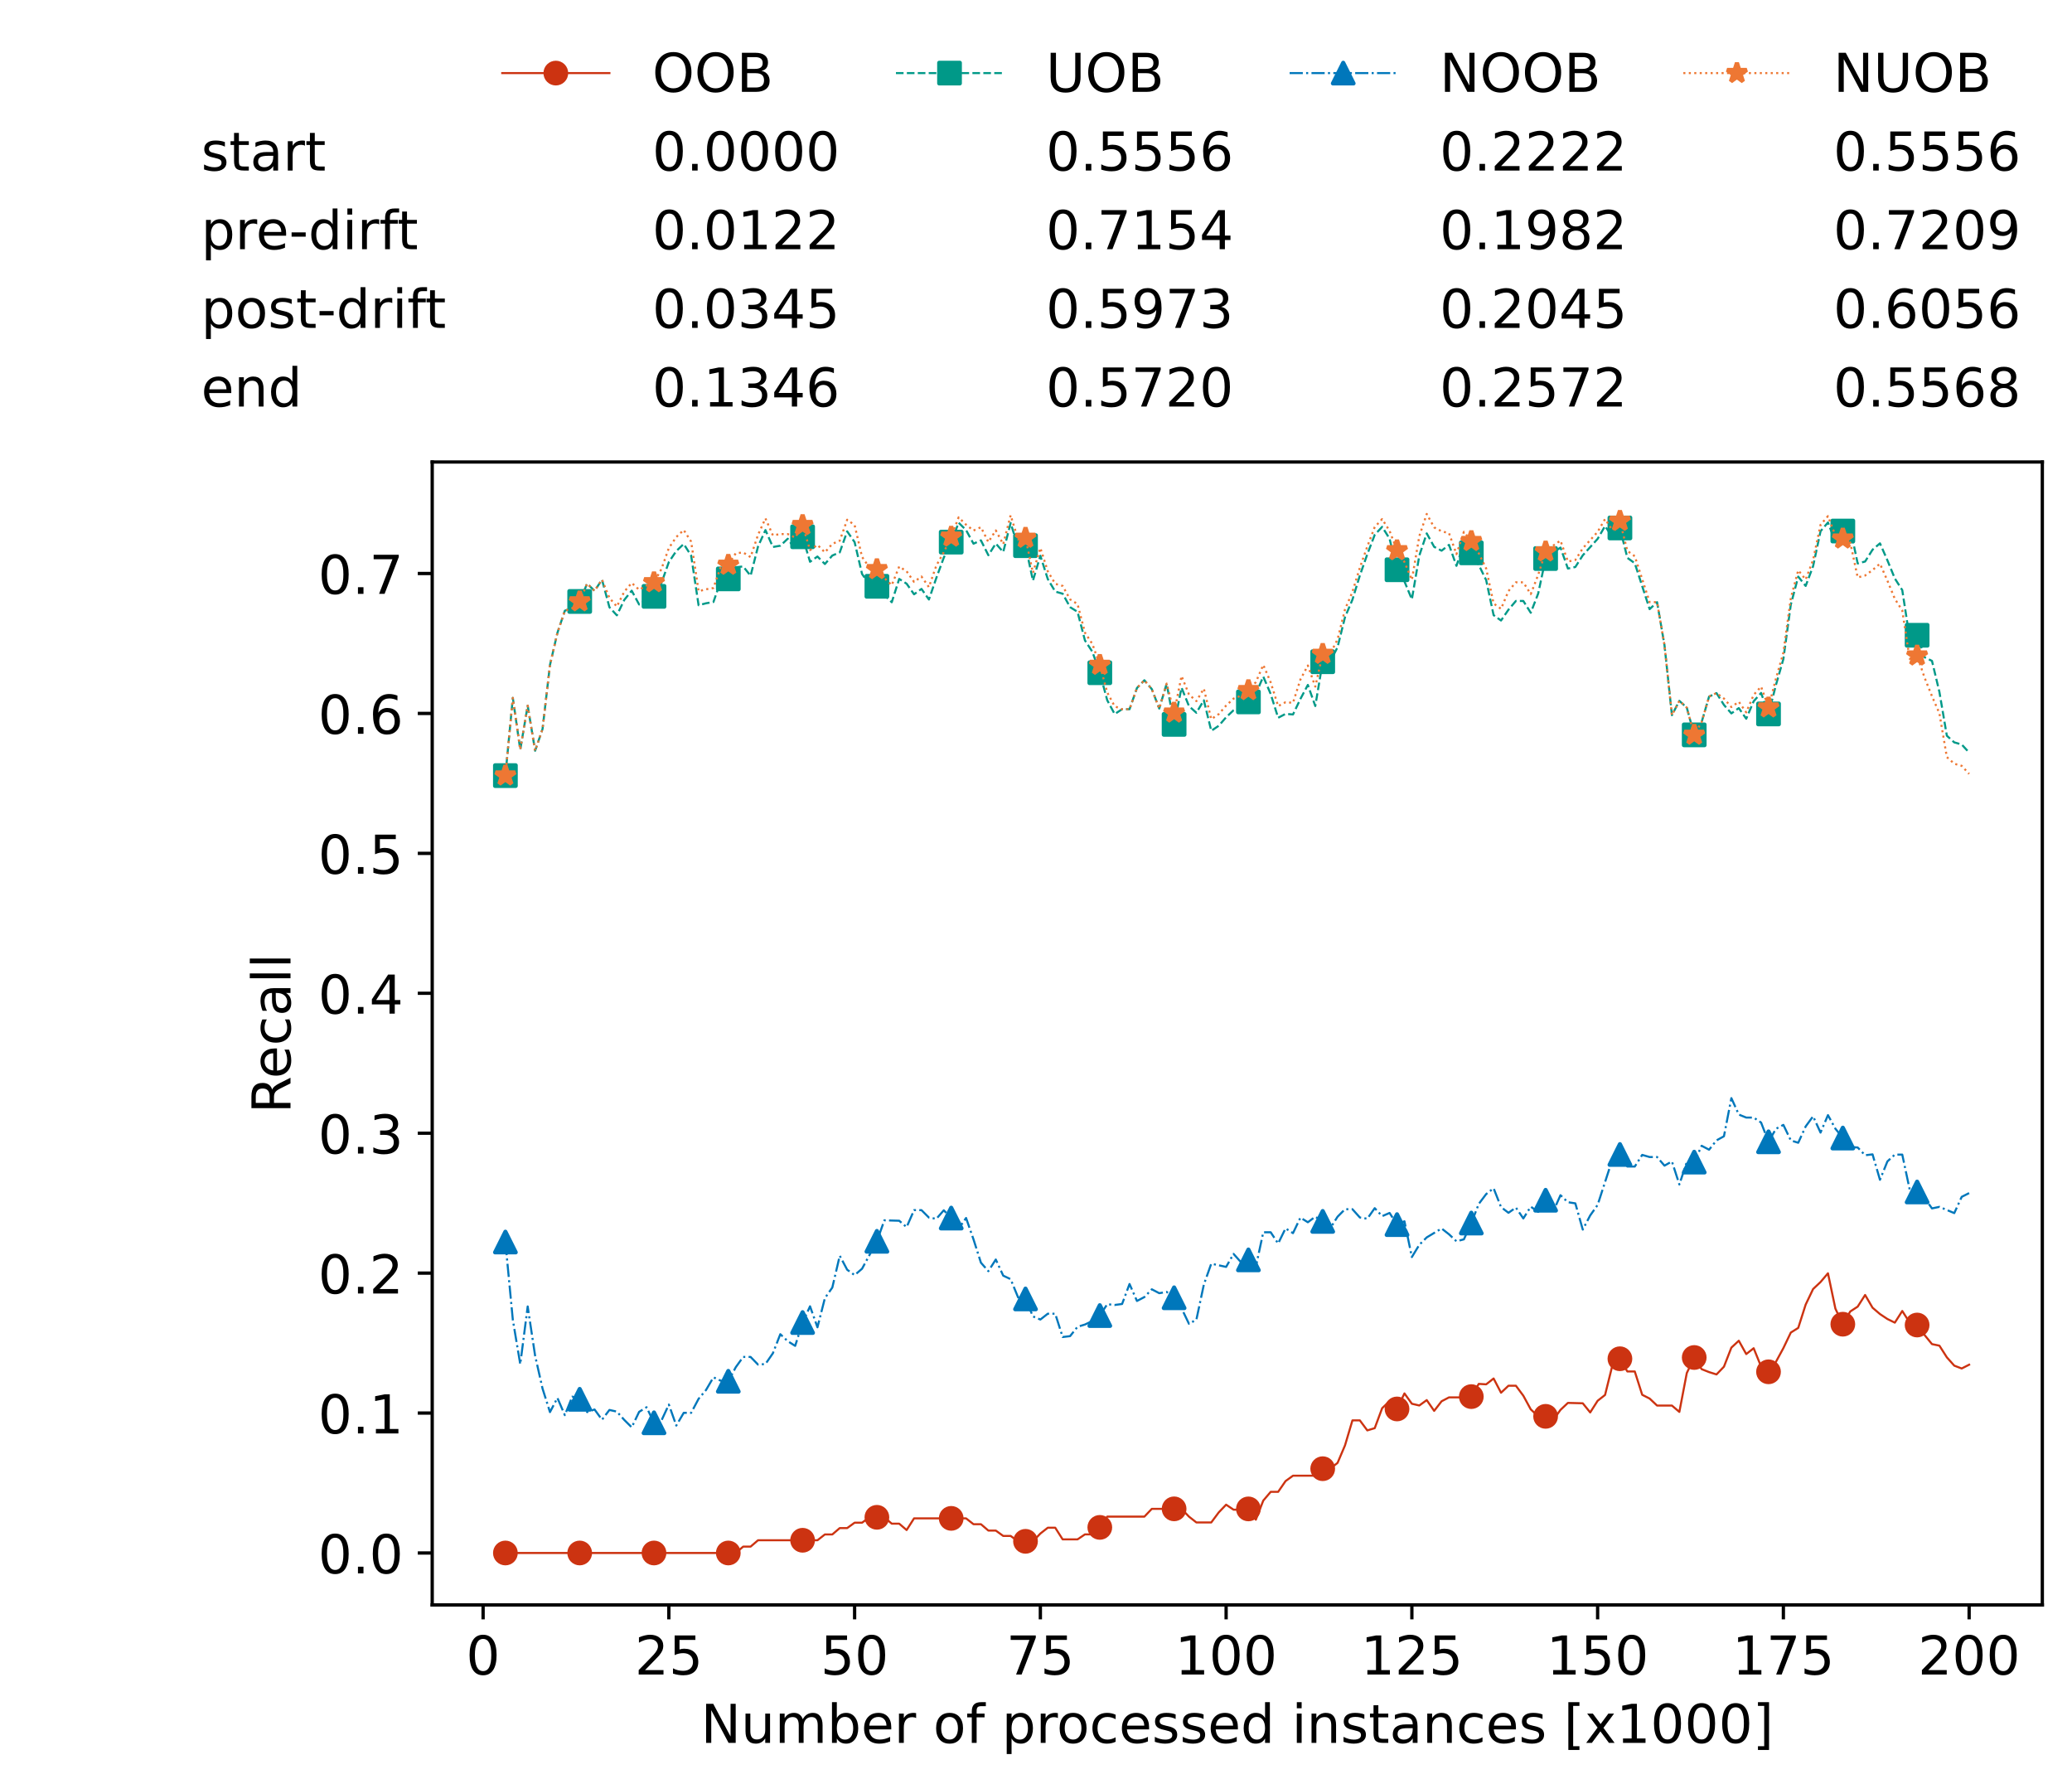 <?xml version="1.0" encoding="utf-8" standalone="no"?>
<!DOCTYPE svg PUBLIC "-//W3C//DTD SVG 1.1//EN"
  "http://www.w3.org/Graphics/SVG/1.1/DTD/svg11.dtd">
<!-- Created with matplotlib (https://matplotlib.org/) -->
<svg height="432.615pt" version="1.1" viewBox="0 0 502.65 432.615" width="502.65pt" xmlns="http://www.w3.org/2000/svg" xmlns:xlink="http://www.w3.org/1999/xlink">
 <defs>
  <style type="text/css">*{stroke-linecap:butt;stroke-linejoin:round;}</style>
 </defs>
 <g id="figure_1">
  <g id="patch_1">
   <path d="M 0 432.615 
L 502.65 432.615 
L 502.65 0 
L 0 0 
z
" style="fill:#ffffff;"/>
  </g>
  <g id="axes_1">
   <g id="patch_2">
    <path d="M 104.85 389.252 
L 495.45 389.252 
L 495.45 112.052 
L 104.85 112.052 
z
" style="fill:#ffffff;"/>
   </g>
   <g id="matplotlib.axis_1">
    <g id="xtick_1">
     <g id="line2d_1">
      <defs>
       <path d="M 0 0 
L 0 3.5 
" id="me75eefc710" style="stroke:#000000;stroke-width:0.8;"/>
      </defs>
      <g>
       <use style="stroke:#000000;stroke-width:0.8;" x="117.197" xlink:href="#me75eefc710" y="389.252"/>
      </g>
     </g>
     <g id="text_1">
      <!-- 0 -->
      <g transform="translate(113.061 406.13)scale(0.13 -0.13)">
       <defs>
        <path d="M 31.781 66.406 
Q 24.172 66.406 20.328 58.906 
Q 16.5 51.422 16.5 36.375 
Q 16.5 21.391 20.328 13.891 
Q 24.172 6.391 31.781 6.391 
Q 39.453 6.391 43.281 13.891 
Q 47.125 21.391 47.125 36.375 
Q 47.125 51.422 43.281 58.906 
Q 39.453 66.406 31.781 66.406 
z
M 31.781 74.219 
Q 44.047 74.219 50.516 64.516 
Q 56.984 54.828 56.984 36.375 
Q 56.984 17.969 50.516 8.266 
Q 44.047 -1.422 31.781 -1.422 
Q 19.531 -1.422 13.062 8.266 
Q 6.594 17.969 6.594 36.375 
Q 6.594 54.828 13.062 64.516 
Q 19.531 74.219 31.781 74.219 
z
" id="DejaVuSans-48"/>
       </defs>
       <use xlink:href="#DejaVuSans-48"/>
      </g>
     </g>
    </g>
    <g id="xtick_2">
     <g id="line2d_2">
      <g>
       <use style="stroke:#000000;stroke-width:0.8;" x="162.259" xlink:href="#me75eefc710" y="389.252"/>
      </g>
     </g>
     <g id="text_2">
      <!-- 25 -->
      <g transform="translate(153.988 406.13)scale(0.13 -0.13)">
       <defs>
        <path d="M 19.188 8.297 
L 53.609 8.297 
L 53.609 0 
L 7.328 0 
L 7.328 8.297 
Q 12.938 14.109 22.625 23.891 
Q 32.328 33.688 34.812 36.531 
Q 39.547 41.844 41.422 45.531 
Q 43.312 49.219 43.312 52.781 
Q 43.312 58.594 39.234 62.25 
Q 35.156 65.922 28.609 65.922 
Q 23.969 65.922 18.812 64.312 
Q 13.672 62.703 7.812 59.422 
L 7.812 69.391 
Q 13.766 71.781 18.938 73 
Q 24.125 74.219 28.422 74.219 
Q 39.75 74.219 46.484 68.547 
Q 53.219 62.891 53.219 53.422 
Q 53.219 48.922 51.531 44.891 
Q 49.859 40.875 45.406 35.406 
Q 44.188 33.984 37.641 27.219 
Q 31.109 20.453 19.188 8.297 
z
" id="DejaVuSans-50"/>
        <path d="M 10.797 72.906 
L 49.516 72.906 
L 49.516 64.594 
L 19.828 64.594 
L 19.828 46.734 
Q 21.969 47.469 24.109 47.828 
Q 26.266 48.188 28.422 48.188 
Q 40.625 48.188 47.75 41.5 
Q 54.891 34.812 54.891 23.391 
Q 54.891 11.625 47.562 5.094 
Q 40.234 -1.422 26.906 -1.422 
Q 22.312 -1.422 17.547 -0.641 
Q 12.797 0.141 7.719 1.703 
L 7.719 11.625 
Q 12.109 9.234 16.797 8.062 
Q 21.484 6.891 26.703 6.891 
Q 35.156 6.891 40.078 11.328 
Q 45.016 15.766 45.016 23.391 
Q 45.016 31 40.078 35.438 
Q 35.156 39.891 26.703 39.891 
Q 22.75 39.891 18.812 39.016 
Q 14.891 38.141 10.797 36.281 
z
" id="DejaVuSans-53"/>
       </defs>
       <use xlink:href="#DejaVuSans-50"/>
       <use x="63.623" xlink:href="#DejaVuSans-53"/>
      </g>
     </g>
    </g>
    <g id="xtick_3">
     <g id="line2d_3">
      <g>
       <use style="stroke:#000000;stroke-width:0.8;" x="207.322" xlink:href="#me75eefc710" y="389.252"/>
      </g>
     </g>
     <g id="text_3">
      <!-- 50 -->
      <g transform="translate(199.05 406.13)scale(0.13 -0.13)">
       <use xlink:href="#DejaVuSans-53"/>
       <use x="63.623" xlink:href="#DejaVuSans-48"/>
      </g>
     </g>
    </g>
    <g id="xtick_4">
     <g id="line2d_4">
      <g>
       <use style="stroke:#000000;stroke-width:0.8;" x="252.384" xlink:href="#me75eefc710" y="389.252"/>
      </g>
     </g>
     <g id="text_4">
      <!-- 75 -->
      <g transform="translate(244.113 406.13)scale(0.13 -0.13)">
       <defs>
        <path d="M 8.203 72.906 
L 55.078 72.906 
L 55.078 68.703 
L 28.609 0 
L 18.312 0 
L 43.219 64.594 
L 8.203 64.594 
z
" id="DejaVuSans-55"/>
       </defs>
       <use xlink:href="#DejaVuSans-55"/>
       <use x="63.623" xlink:href="#DejaVuSans-53"/>
      </g>
     </g>
    </g>
    <g id="xtick_5">
     <g id="line2d_5">
      <g>
       <use style="stroke:#000000;stroke-width:0.8;" x="297.446" xlink:href="#me75eefc710" y="389.252"/>
      </g>
     </g>
     <g id="text_5">
      <!-- 100 -->
      <g transform="translate(285.039 406.13)scale(0.13 -0.13)">
       <defs>
        <path d="M 12.406 8.297 
L 28.516 8.297 
L 28.516 63.922 
L 10.984 60.406 
L 10.984 69.391 
L 28.422 72.906 
L 38.281 72.906 
L 38.281 8.297 
L 54.391 8.297 
L 54.391 0 
L 12.406 0 
z
" id="DejaVuSans-49"/>
       </defs>
       <use xlink:href="#DejaVuSans-49"/>
       <use x="63.623" xlink:href="#DejaVuSans-48"/>
       <use x="127.246" xlink:href="#DejaVuSans-48"/>
      </g>
     </g>
    </g>
    <g id="xtick_6">
     <g id="line2d_6">
      <g>
       <use style="stroke:#000000;stroke-width:0.8;" x="342.509" xlink:href="#me75eefc710" y="389.252"/>
      </g>
     </g>
     <g id="text_6">
      <!-- 125 -->
      <g transform="translate(330.102 406.13)scale(0.13 -0.13)">
       <use xlink:href="#DejaVuSans-49"/>
       <use x="63.623" xlink:href="#DejaVuSans-50"/>
       <use x="127.246" xlink:href="#DejaVuSans-53"/>
      </g>
     </g>
    </g>
    <g id="xtick_7">
     <g id="line2d_7">
      <g>
       <use style="stroke:#000000;stroke-width:0.8;" x="387.571" xlink:href="#me75eefc710" y="389.252"/>
      </g>
     </g>
     <g id="text_7">
      <!-- 150 -->
      <g transform="translate(375.164 406.13)scale(0.13 -0.13)">
       <use xlink:href="#DejaVuSans-49"/>
       <use x="63.623" xlink:href="#DejaVuSans-53"/>
       <use x="127.246" xlink:href="#DejaVuSans-48"/>
      </g>
     </g>
    </g>
    <g id="xtick_8">
     <g id="line2d_8">
      <g>
       <use style="stroke:#000000;stroke-width:0.8;" x="432.633" xlink:href="#me75eefc710" y="389.252"/>
      </g>
     </g>
     <g id="text_8">
      <!-- 175 -->
      <g transform="translate(420.226 406.13)scale(0.13 -0.13)">
       <use xlink:href="#DejaVuSans-49"/>
       <use x="63.623" xlink:href="#DejaVuSans-55"/>
       <use x="127.246" xlink:href="#DejaVuSans-53"/>
      </g>
     </g>
    </g>
    <g id="xtick_9">
     <g id="line2d_9">
      <g>
       <use style="stroke:#000000;stroke-width:0.8;" x="477.695" xlink:href="#me75eefc710" y="389.252"/>
      </g>
     </g>
     <g id="text_9">
      <!-- 200 -->
      <g transform="translate(465.289 406.13)scale(0.13 -0.13)">
       <use xlink:href="#DejaVuSans-50"/>
       <use x="63.623" xlink:href="#DejaVuSans-48"/>
       <use x="127.246" xlink:href="#DejaVuSans-48"/>
      </g>
     </g>
    </g>
    <g id="text_10">
     <!-- Number of processed instances [x1000] -->
     <g transform="translate(170.025 422.711)scale(0.13 -0.13)">
      <defs>
       <path d="M 9.812 72.906 
L 23.094 72.906 
L 55.422 11.922 
L 55.422 72.906 
L 64.984 72.906 
L 64.984 0 
L 51.703 0 
L 19.391 60.984 
L 19.391 0 
L 9.812 0 
z
" id="DejaVuSans-78"/>
       <path d="M 8.5 21.578 
L 8.5 54.688 
L 17.484 54.688 
L 17.484 21.922 
Q 17.484 14.156 20.5 10.266 
Q 23.531 6.391 29.594 6.391 
Q 36.859 6.391 41.078 11.031 
Q 45.312 15.672 45.312 23.688 
L 45.312 54.688 
L 54.297 54.688 
L 54.297 0 
L 45.312 0 
L 45.312 8.406 
Q 42.047 3.422 37.719 1 
Q 33.406 -1.422 27.688 -1.422 
Q 18.266 -1.422 13.375 4.438 
Q 8.5 10.297 8.5 21.578 
z
M 31.109 56 
z
" id="DejaVuSans-117"/>
       <path d="M 52 44.188 
Q 55.375 50.25 60.062 53.125 
Q 64.75 56 71.094 56 
Q 79.641 56 84.281 50.016 
Q 88.922 44.047 88.922 33.016 
L 88.922 0 
L 79.891 0 
L 79.891 32.719 
Q 79.891 40.578 77.094 44.375 
Q 74.312 48.188 68.609 48.188 
Q 61.625 48.188 57.562 43.547 
Q 53.516 38.922 53.516 30.906 
L 53.516 0 
L 44.484 0 
L 44.484 32.719 
Q 44.484 40.625 41.703 44.406 
Q 38.922 48.188 33.109 48.188 
Q 26.219 48.188 22.156 43.531 
Q 18.109 38.875 18.109 30.906 
L 18.109 0 
L 9.078 0 
L 9.078 54.688 
L 18.109 54.688 
L 18.109 46.188 
Q 21.188 51.219 25.484 53.609 
Q 29.781 56 35.688 56 
Q 41.656 56 45.828 52.969 
Q 50 49.953 52 44.188 
z
" id="DejaVuSans-109"/>
       <path d="M 48.688 27.297 
Q 48.688 37.203 44.609 42.844 
Q 40.531 48.484 33.406 48.484 
Q 26.266 48.484 22.188 42.844 
Q 18.109 37.203 18.109 27.297 
Q 18.109 17.391 22.188 11.75 
Q 26.266 6.109 33.406 6.109 
Q 40.531 6.109 44.609 11.75 
Q 48.688 17.391 48.688 27.297 
z
M 18.109 46.391 
Q 20.953 51.266 25.266 53.625 
Q 29.594 56 35.594 56 
Q 45.562 56 51.781 48.094 
Q 58.016 40.188 58.016 27.297 
Q 58.016 14.406 51.781 6.484 
Q 45.562 -1.422 35.594 -1.422 
Q 29.594 -1.422 25.266 0.953 
Q 20.953 3.328 18.109 8.203 
L 18.109 0 
L 9.078 0 
L 9.078 75.984 
L 18.109 75.984 
z
" id="DejaVuSans-98"/>
       <path d="M 56.203 29.594 
L 56.203 25.203 
L 14.891 25.203 
Q 15.484 15.922 20.484 11.062 
Q 25.484 6.203 34.422 6.203 
Q 39.594 6.203 44.453 7.469 
Q 49.312 8.734 54.109 11.281 
L 54.109 2.781 
Q 49.266 0.734 44.188 -0.344 
Q 39.109 -1.422 33.891 -1.422 
Q 20.797 -1.422 13.156 6.188 
Q 5.516 13.812 5.516 26.812 
Q 5.516 40.234 12.766 48.109 
Q 20.016 56 32.328 56 
Q 43.359 56 49.781 48.891 
Q 56.203 41.797 56.203 29.594 
z
M 47.219 32.234 
Q 47.125 39.594 43.094 43.984 
Q 39.062 48.391 32.422 48.391 
Q 24.906 48.391 20.391 44.141 
Q 15.875 39.891 15.188 32.172 
z
" id="DejaVuSans-101"/>
       <path d="M 41.109 46.297 
Q 39.594 47.172 37.812 47.578 
Q 36.031 48 33.891 48 
Q 26.266 48 22.188 43.047 
Q 18.109 38.094 18.109 28.812 
L 18.109 0 
L 9.078 0 
L 9.078 54.688 
L 18.109 54.688 
L 18.109 46.188 
Q 20.953 51.172 25.484 53.578 
Q 30.031 56 36.531 56 
Q 37.453 56 38.578 55.875 
Q 39.703 55.766 41.062 55.516 
z
" id="DejaVuSans-114"/>
       <path id="DejaVuSans-32"/>
       <path d="M 30.609 48.391 
Q 23.391 48.391 19.188 42.75 
Q 14.984 37.109 14.984 27.297 
Q 14.984 17.484 19.156 11.844 
Q 23.344 6.203 30.609 6.203 
Q 37.797 6.203 41.984 11.859 
Q 46.188 17.531 46.188 27.297 
Q 46.188 37.016 41.984 42.703 
Q 37.797 48.391 30.609 48.391 
z
M 30.609 56 
Q 42.328 56 49.016 48.375 
Q 55.719 40.766 55.719 27.297 
Q 55.719 13.875 49.016 6.219 
Q 42.328 -1.422 30.609 -1.422 
Q 18.844 -1.422 12.172 6.219 
Q 5.516 13.875 5.516 27.297 
Q 5.516 40.766 12.172 48.375 
Q 18.844 56 30.609 56 
z
" id="DejaVuSans-111"/>
       <path d="M 37.109 75.984 
L 37.109 68.5 
L 28.516 68.5 
Q 23.688 68.5 21.797 66.547 
Q 19.922 64.594 19.922 59.516 
L 19.922 54.688 
L 34.719 54.688 
L 34.719 47.703 
L 19.922 47.703 
L 19.922 0 
L 10.891 0 
L 10.891 47.703 
L 2.297 47.703 
L 2.297 54.688 
L 10.891 54.688 
L 10.891 58.5 
Q 10.891 67.625 15.141 71.797 
Q 19.391 75.984 28.609 75.984 
z
" id="DejaVuSans-102"/>
       <path d="M 18.109 8.203 
L 18.109 -20.797 
L 9.078 -20.797 
L 9.078 54.688 
L 18.109 54.688 
L 18.109 46.391 
Q 20.953 51.266 25.266 53.625 
Q 29.594 56 35.594 56 
Q 45.562 56 51.781 48.094 
Q 58.016 40.188 58.016 27.297 
Q 58.016 14.406 51.781 6.484 
Q 45.562 -1.422 35.594 -1.422 
Q 29.594 -1.422 25.266 0.953 
Q 20.953 3.328 18.109 8.203 
z
M 48.688 27.297 
Q 48.688 37.203 44.609 42.844 
Q 40.531 48.484 33.406 48.484 
Q 26.266 48.484 22.188 42.844 
Q 18.109 37.203 18.109 27.297 
Q 18.109 17.391 22.188 11.75 
Q 26.266 6.109 33.406 6.109 
Q 40.531 6.109 44.609 11.75 
Q 48.688 17.391 48.688 27.297 
z
" id="DejaVuSans-112"/>
       <path d="M 48.781 52.594 
L 48.781 44.188 
Q 44.969 46.297 41.141 47.344 
Q 37.312 48.391 33.406 48.391 
Q 24.656 48.391 19.812 42.844 
Q 14.984 37.312 14.984 27.297 
Q 14.984 17.281 19.812 11.734 
Q 24.656 6.203 33.406 6.203 
Q 37.312 6.203 41.141 7.25 
Q 44.969 8.297 48.781 10.406 
L 48.781 2.094 
Q 45.016 0.344 40.984 -0.531 
Q 36.969 -1.422 32.422 -1.422 
Q 20.062 -1.422 12.781 6.344 
Q 5.516 14.109 5.516 27.297 
Q 5.516 40.672 12.859 48.328 
Q 20.219 56 33.016 56 
Q 37.156 56 41.109 55.141 
Q 45.062 54.297 48.781 52.594 
z
" id="DejaVuSans-99"/>
       <path d="M 44.281 53.078 
L 44.281 44.578 
Q 40.484 46.531 36.375 47.5 
Q 32.281 48.484 27.875 48.484 
Q 21.188 48.484 17.844 46.438 
Q 14.5 44.391 14.5 40.281 
Q 14.5 37.156 16.891 35.375 
Q 19.281 33.594 26.516 31.984 
L 29.594 31.297 
Q 39.156 29.25 43.188 25.516 
Q 47.219 21.781 47.219 15.094 
Q 47.219 7.469 41.188 3.016 
Q 35.156 -1.422 24.609 -1.422 
Q 20.219 -1.422 15.453 -0.562 
Q 10.688 0.297 5.422 2 
L 5.422 11.281 
Q 10.406 8.688 15.234 7.391 
Q 20.062 6.109 24.812 6.109 
Q 31.156 6.109 34.562 8.281 
Q 37.984 10.453 37.984 14.406 
Q 37.984 18.062 35.516 20.016 
Q 33.062 21.969 24.703 23.781 
L 21.578 24.516 
Q 13.234 26.266 9.516 29.906 
Q 5.812 33.547 5.812 39.891 
Q 5.812 47.609 11.281 51.797 
Q 16.75 56 26.812 56 
Q 31.781 56 36.172 55.266 
Q 40.578 54.547 44.281 53.078 
z
" id="DejaVuSans-115"/>
       <path d="M 45.406 46.391 
L 45.406 75.984 
L 54.391 75.984 
L 54.391 0 
L 45.406 0 
L 45.406 8.203 
Q 42.578 3.328 38.25 0.953 
Q 33.938 -1.422 27.875 -1.422 
Q 17.969 -1.422 11.734 6.484 
Q 5.516 14.406 5.516 27.297 
Q 5.516 40.188 11.734 48.094 
Q 17.969 56 27.875 56 
Q 33.938 56 38.25 53.625 
Q 42.578 51.266 45.406 46.391 
z
M 14.797 27.297 
Q 14.797 17.391 18.875 11.75 
Q 22.953 6.109 30.078 6.109 
Q 37.203 6.109 41.297 11.75 
Q 45.406 17.391 45.406 27.297 
Q 45.406 37.203 41.297 42.844 
Q 37.203 48.484 30.078 48.484 
Q 22.953 48.484 18.875 42.844 
Q 14.797 37.203 14.797 27.297 
z
" id="DejaVuSans-100"/>
       <path d="M 9.422 54.688 
L 18.406 54.688 
L 18.406 0 
L 9.422 0 
z
M 9.422 75.984 
L 18.406 75.984 
L 18.406 64.594 
L 9.422 64.594 
z
" id="DejaVuSans-105"/>
       <path d="M 54.891 33.016 
L 54.891 0 
L 45.906 0 
L 45.906 32.719 
Q 45.906 40.484 42.875 44.328 
Q 39.844 48.188 33.797 48.188 
Q 26.516 48.188 22.312 43.547 
Q 18.109 38.922 18.109 30.906 
L 18.109 0 
L 9.078 0 
L 9.078 54.688 
L 18.109 54.688 
L 18.109 46.188 
Q 21.344 51.125 25.703 53.562 
Q 30.078 56 35.797 56 
Q 45.219 56 50.047 50.172 
Q 54.891 44.344 54.891 33.016 
z
" id="DejaVuSans-110"/>
       <path d="M 18.312 70.219 
L 18.312 54.688 
L 36.812 54.688 
L 36.812 47.703 
L 18.312 47.703 
L 18.312 18.016 
Q 18.312 11.328 20.141 9.422 
Q 21.969 7.516 27.594 7.516 
L 36.812 7.516 
L 36.812 0 
L 27.594 0 
Q 17.188 0 13.234 3.875 
Q 9.281 7.766 9.281 18.016 
L 9.281 47.703 
L 2.688 47.703 
L 2.688 54.688 
L 9.281 54.688 
L 9.281 70.219 
z
" id="DejaVuSans-116"/>
       <path d="M 34.281 27.484 
Q 23.391 27.484 19.188 25 
Q 14.984 22.516 14.984 16.5 
Q 14.984 11.719 18.141 8.906 
Q 21.297 6.109 26.703 6.109 
Q 34.188 6.109 38.703 11.406 
Q 43.219 16.703 43.219 25.484 
L 43.219 27.484 
z
M 52.203 31.203 
L 52.203 0 
L 43.219 0 
L 43.219 8.297 
Q 40.141 3.328 35.547 0.953 
Q 30.953 -1.422 24.312 -1.422 
Q 15.922 -1.422 10.953 3.297 
Q 6 8.016 6 15.922 
Q 6 25.141 12.172 29.828 
Q 18.359 34.516 30.609 34.516 
L 43.219 34.516 
L 43.219 35.406 
Q 43.219 41.609 39.141 45 
Q 35.062 48.391 27.688 48.391 
Q 23 48.391 18.547 47.266 
Q 14.109 46.141 10.016 43.891 
L 10.016 52.203 
Q 14.938 54.109 19.578 55.047 
Q 24.219 56 28.609 56 
Q 40.484 56 46.344 49.844 
Q 52.203 43.703 52.203 31.203 
z
" id="DejaVuSans-97"/>
       <path d="M 8.594 75.984 
L 29.297 75.984 
L 29.297 69 
L 17.578 69 
L 17.578 -6.203 
L 29.297 -6.203 
L 29.297 -13.188 
L 8.594 -13.188 
z
" id="DejaVuSans-91"/>
       <path d="M 54.891 54.688 
L 35.109 28.078 
L 55.906 0 
L 45.312 0 
L 29.391 21.484 
L 13.484 0 
L 2.875 0 
L 24.125 28.609 
L 4.688 54.688 
L 15.281 54.688 
L 29.781 35.203 
L 44.281 54.688 
z
" id="DejaVuSans-120"/>
       <path d="M 30.422 75.984 
L 30.422 -13.188 
L 9.719 -13.188 
L 9.719 -6.203 
L 21.391 -6.203 
L 21.391 69 
L 9.719 69 
L 9.719 75.984 
z
" id="DejaVuSans-93"/>
      </defs>
      <use xlink:href="#DejaVuSans-78"/>
      <use x="74.805" xlink:href="#DejaVuSans-117"/>
      <use x="138.184" xlink:href="#DejaVuSans-109"/>
      <use x="235.596" xlink:href="#DejaVuSans-98"/>
      <use x="299.072" xlink:href="#DejaVuSans-101"/>
      <use x="360.596" xlink:href="#DejaVuSans-114"/>
      <use x="401.709" xlink:href="#DejaVuSans-32"/>
      <use x="433.496" xlink:href="#DejaVuSans-111"/>
      <use x="494.678" xlink:href="#DejaVuSans-102"/>
      <use x="529.883" xlink:href="#DejaVuSans-32"/>
      <use x="561.67" xlink:href="#DejaVuSans-112"/>
      <use x="625.146" xlink:href="#DejaVuSans-114"/>
      <use x="664.01" xlink:href="#DejaVuSans-111"/>
      <use x="725.191" xlink:href="#DejaVuSans-99"/>
      <use x="780.172" xlink:href="#DejaVuSans-101"/>
      <use x="841.695" xlink:href="#DejaVuSans-115"/>
      <use x="893.795" xlink:href="#DejaVuSans-115"/>
      <use x="945.895" xlink:href="#DejaVuSans-101"/>
      <use x="1007.418" xlink:href="#DejaVuSans-100"/>
      <use x="1070.895" xlink:href="#DejaVuSans-32"/>
      <use x="1102.682" xlink:href="#DejaVuSans-105"/>
      <use x="1130.465" xlink:href="#DejaVuSans-110"/>
      <use x="1193.844" xlink:href="#DejaVuSans-115"/>
      <use x="1245.943" xlink:href="#DejaVuSans-116"/>
      <use x="1285.152" xlink:href="#DejaVuSans-97"/>
      <use x="1346.432" xlink:href="#DejaVuSans-110"/>
      <use x="1409.811" xlink:href="#DejaVuSans-99"/>
      <use x="1464.791" xlink:href="#DejaVuSans-101"/>
      <use x="1526.314" xlink:href="#DejaVuSans-115"/>
      <use x="1578.414" xlink:href="#DejaVuSans-32"/>
      <use x="1610.201" xlink:href="#DejaVuSans-91"/>
      <use x="1649.215" xlink:href="#DejaVuSans-120"/>
      <use x="1708.395" xlink:href="#DejaVuSans-49"/>
      <use x="1772.018" xlink:href="#DejaVuSans-48"/>
      <use x="1835.641" xlink:href="#DejaVuSans-48"/>
      <use x="1899.264" xlink:href="#DejaVuSans-48"/>
      <use x="1962.887" xlink:href="#DejaVuSans-93"/>
     </g>
    </g>
   </g>
   <g id="matplotlib.axis_2">
    <g id="ytick_1">
     <g id="line2d_10">
      <defs>
       <path d="M 0 0 
L -3.5 0 
" id="mf5ec75e857" style="stroke:#000000;stroke-width:0.8;"/>
      </defs>
      <g>
       <use style="stroke:#000000;stroke-width:0.8;" x="104.85" xlink:href="#mf5ec75e857" y="376.652"/>
      </g>
     </g>
     <g id="text_11">
      <!-- 0.0 -->
      <g transform="translate(77.176 381.591)scale(0.13 -0.13)">
       <defs>
        <path d="M 10.688 12.406 
L 21 12.406 
L 21 0 
L 10.688 0 
z
" id="DejaVuSans-46"/>
       </defs>
       <use xlink:href="#DejaVuSans-48"/>
       <use x="63.623" xlink:href="#DejaVuSans-46"/>
       <use x="95.41" xlink:href="#DejaVuSans-48"/>
      </g>
     </g>
    </g>
    <g id="ytick_2">
     <g id="line2d_11">
      <g>
       <use style="stroke:#000000;stroke-width:0.8;" x="104.85" xlink:href="#mf5ec75e857" y="342.715"/>
      </g>
     </g>
     <g id="text_12">
      <!-- 0.1 -->
      <g transform="translate(77.176 347.654)scale(0.13 -0.13)">
       <use xlink:href="#DejaVuSans-48"/>
       <use x="63.623" xlink:href="#DejaVuSans-46"/>
       <use x="95.41" xlink:href="#DejaVuSans-49"/>
      </g>
     </g>
    </g>
    <g id="ytick_3">
     <g id="line2d_12">
      <g>
       <use style="stroke:#000000;stroke-width:0.8;" x="104.85" xlink:href="#mf5ec75e857" y="308.778"/>
      </g>
     </g>
     <g id="text_13">
      <!-- 0.2 -->
      <g transform="translate(77.176 313.717)scale(0.13 -0.13)">
       <use xlink:href="#DejaVuSans-48"/>
       <use x="63.623" xlink:href="#DejaVuSans-46"/>
       <use x="95.41" xlink:href="#DejaVuSans-50"/>
      </g>
     </g>
    </g>
    <g id="ytick_4">
     <g id="line2d_13">
      <g>
       <use style="stroke:#000000;stroke-width:0.8;" x="104.85" xlink:href="#mf5ec75e857" y="274.841"/>
      </g>
     </g>
     <g id="text_14">
      <!-- 0.3 -->
      <g transform="translate(77.176 279.78)scale(0.13 -0.13)">
       <defs>
        <path d="M 40.578 39.312 
Q 47.656 37.797 51.625 33 
Q 55.609 28.219 55.609 21.188 
Q 55.609 10.406 48.188 4.484 
Q 40.766 -1.422 27.094 -1.422 
Q 22.516 -1.422 17.656 -0.516 
Q 12.797 0.391 7.625 2.203 
L 7.625 11.719 
Q 11.719 9.328 16.594 8.109 
Q 21.484 6.891 26.812 6.891 
Q 36.078 6.891 40.938 10.547 
Q 45.797 14.203 45.797 21.188 
Q 45.797 27.641 41.281 31.266 
Q 36.766 34.906 28.719 34.906 
L 20.219 34.906 
L 20.219 43.016 
L 29.109 43.016 
Q 36.375 43.016 40.234 45.922 
Q 44.094 48.828 44.094 54.297 
Q 44.094 59.906 40.109 62.906 
Q 36.141 65.922 28.719 65.922 
Q 24.656 65.922 20.016 65.031 
Q 15.375 64.156 9.812 62.312 
L 9.812 71.094 
Q 15.438 72.656 20.344 73.438 
Q 25.25 74.219 29.594 74.219 
Q 40.828 74.219 47.359 69.109 
Q 53.906 64.016 53.906 55.328 
Q 53.906 49.266 50.438 45.094 
Q 46.969 40.922 40.578 39.312 
z
" id="DejaVuSans-51"/>
       </defs>
       <use xlink:href="#DejaVuSans-48"/>
       <use x="63.623" xlink:href="#DejaVuSans-46"/>
       <use x="95.41" xlink:href="#DejaVuSans-51"/>
      </g>
     </g>
    </g>
    <g id="ytick_5">
     <g id="line2d_14">
      <g>
       <use style="stroke:#000000;stroke-width:0.8;" x="104.85" xlink:href="#mf5ec75e857" y="240.904"/>
      </g>
     </g>
     <g id="text_15">
      <!-- 0.4 -->
      <g transform="translate(77.176 245.843)scale(0.13 -0.13)">
       <defs>
        <path d="M 37.797 64.312 
L 12.891 25.391 
L 37.797 25.391 
z
M 35.203 72.906 
L 47.609 72.906 
L 47.609 25.391 
L 58.016 25.391 
L 58.016 17.188 
L 47.609 17.188 
L 47.609 0 
L 37.797 0 
L 37.797 17.188 
L 4.891 17.188 
L 4.891 26.703 
z
" id="DejaVuSans-52"/>
       </defs>
       <use xlink:href="#DejaVuSans-48"/>
       <use x="63.623" xlink:href="#DejaVuSans-46"/>
       <use x="95.41" xlink:href="#DejaVuSans-52"/>
      </g>
     </g>
    </g>
    <g id="ytick_6">
     <g id="line2d_15">
      <g>
       <use style="stroke:#000000;stroke-width:0.8;" x="104.85" xlink:href="#mf5ec75e857" y="206.967"/>
      </g>
     </g>
     <g id="text_16">
      <!-- 0.5 -->
      <g transform="translate(77.176 211.906)scale(0.13 -0.13)">
       <use xlink:href="#DejaVuSans-48"/>
       <use x="63.623" xlink:href="#DejaVuSans-46"/>
       <use x="95.41" xlink:href="#DejaVuSans-53"/>
      </g>
     </g>
    </g>
    <g id="ytick_7">
     <g id="line2d_16">
      <g>
       <use style="stroke:#000000;stroke-width:0.8;" x="104.85" xlink:href="#mf5ec75e857" y="173.03"/>
      </g>
     </g>
     <g id="text_17">
      <!-- 0.6 -->
      <g transform="translate(77.176 177.969)scale(0.13 -0.13)">
       <defs>
        <path d="M 33.016 40.375 
Q 26.375 40.375 22.484 35.828 
Q 18.609 31.297 18.609 23.391 
Q 18.609 15.531 22.484 10.953 
Q 26.375 6.391 33.016 6.391 
Q 39.656 6.391 43.531 10.953 
Q 47.406 15.531 47.406 23.391 
Q 47.406 31.297 43.531 35.828 
Q 39.656 40.375 33.016 40.375 
z
M 52.594 71.297 
L 52.594 62.312 
Q 48.875 64.062 45.094 64.984 
Q 41.312 65.922 37.594 65.922 
Q 27.828 65.922 22.672 59.328 
Q 17.531 52.734 16.797 39.406 
Q 19.672 43.656 24.016 45.922 
Q 28.375 48.188 33.594 48.188 
Q 44.578 48.188 50.953 41.516 
Q 57.328 34.859 57.328 23.391 
Q 57.328 12.156 50.688 5.359 
Q 44.047 -1.422 33.016 -1.422 
Q 20.359 -1.422 13.672 8.266 
Q 6.984 17.969 6.984 36.375 
Q 6.984 53.656 15.188 63.938 
Q 23.391 74.219 37.203 74.219 
Q 40.922 74.219 44.703 73.484 
Q 48.484 72.75 52.594 71.297 
z
" id="DejaVuSans-54"/>
       </defs>
       <use xlink:href="#DejaVuSans-48"/>
       <use x="63.623" xlink:href="#DejaVuSans-46"/>
       <use x="95.41" xlink:href="#DejaVuSans-54"/>
      </g>
     </g>
    </g>
    <g id="ytick_8">
     <g id="line2d_17">
      <g>
       <use style="stroke:#000000;stroke-width:0.8;" x="104.85" xlink:href="#mf5ec75e857" y="139.093"/>
      </g>
     </g>
     <g id="text_18">
      <!-- 0.7 -->
      <g transform="translate(77.176 144.032)scale(0.13 -0.13)">
       <use xlink:href="#DejaVuSans-48"/>
       <use x="63.623" xlink:href="#DejaVuSans-46"/>
       <use x="95.41" xlink:href="#DejaVuSans-55"/>
      </g>
     </g>
    </g>
    <g id="text_19">
     <!-- Recall -->
     <g transform="translate(70.472 270.044)rotate(-90)scale(0.13 -0.13)">
      <defs>
       <path d="M 44.391 34.188 
Q 47.562 33.109 50.562 29.594 
Q 53.562 26.078 56.594 19.922 
L 66.609 0 
L 56 0 
L 46.688 18.703 
Q 43.062 26.031 39.672 28.422 
Q 36.281 30.812 30.422 30.812 
L 19.672 30.812 
L 19.672 0 
L 9.812 0 
L 9.812 72.906 
L 32.078 72.906 
Q 44.578 72.906 50.734 67.672 
Q 56.891 62.453 56.891 51.906 
Q 56.891 45.016 53.688 40.469 
Q 50.484 35.938 44.391 34.188 
z
M 19.672 64.797 
L 19.672 38.922 
L 32.078 38.922 
Q 39.203 38.922 42.844 42.219 
Q 46.484 45.516 46.484 51.906 
Q 46.484 58.297 42.844 61.547 
Q 39.203 64.797 32.078 64.797 
z
" id="DejaVuSans-82"/>
       <path d="M 9.422 75.984 
L 18.406 75.984 
L 18.406 0 
L 9.422 0 
z
" id="DejaVuSans-108"/>
      </defs>
      <use xlink:href="#DejaVuSans-82"/>
      <use x="64.982" xlink:href="#DejaVuSans-101"/>
      <use x="126.506" xlink:href="#DejaVuSans-99"/>
      <use x="181.486" xlink:href="#DejaVuSans-97"/>
      <use x="242.766" xlink:href="#DejaVuSans-108"/>
      <use x="270.549" xlink:href="#DejaVuSans-108"/>
     </g>
    </g>
   </g>
   <g id="line2d_18"/>
   <g id="line2d_19"/>
   <g id="line2d_20"/>
   <g id="line2d_21"/>
   <g id="line2d_22"/>
   <g id="line2d_23">
    <path clip-path="url(#p203c2762c8)" d="M 122.605 376.652 
L 178.482 376.652 
L 180.284 375.109 
L 182.087 375.109 
L 183.889 373.567 
L 198.309 373.567 
L 200.112 372.153 
L 201.914 372.153 
L 203.717 370.61 
L 205.519 370.61 
L 207.322 369.305 
L 209.124 369.305 
L 210.927 367.999 
L 214.532 367.999 
L 216.334 369.542 
L 218.137 369.542 
L 219.939 371.085 
L 221.742 368.257 
L 234.359 368.257 
L 236.162 369.671 
L 237.964 369.671 
L 239.767 371.213 
L 241.569 371.213 
L 243.372 372.518 
L 245.174 372.518 
L 246.976 373.824 
L 250.581 373.824 
L 252.384 371.938 
L 254.186 370.524 
L 255.989 370.524 
L 257.791 373.352 
L 261.396 373.352 
L 263.199 372.14 
L 265.001 372.14 
L 266.804 370.444 
L 268.606 367.833 
L 277.619 367.833 
L 279.421 365.948 
L 286.631 365.948 
L 288.434 367.833 
L 290.236 369.247 
L 293.841 369.247 
L 295.644 366.823 
L 297.446 364.938 
L 299.249 366.15 
L 301.051 366.15 
L 302.854 365.961 
L 304.656 368.572 
L 306.459 363.944 
L 308.261 361.823 
L 310.064 361.823 
L 311.866 359.212 
L 313.669 357.907 
L 319.076 357.907 
L 320.879 356.21 
L 322.681 356.21 
L 324.484 354.796 
L 326.286 350.554 
L 328.089 344.494 
L 329.891 344.494 
L 331.694 346.918 
L 333.496 346.379 
L 335.299 341.531 
L 337.101 339.834 
L 338.904 341.72 
L 340.706 337.949 
L 342.509 340.456 
L 344.311 340.88 
L 346.114 339.574 
L 347.916 342.185 
L 349.719 339.854 
L 351.521 338.912 
L 355.126 338.912 
L 356.928 338.723 
L 358.731 335.638 
L 360.533 335.747 
L 362.336 334.333 
L 364.138 337.782 
L 365.941 336.085 
L 367.743 336.085 
L 369.546 338.509 
L 371.348 341.815 
L 373.151 343.512 
L 374.953 343.512 
L 376.756 344.454 
L 378.558 341.948 
L 380.361 340.251 
L 383.966 340.344 
L 385.768 342.566 
L 387.571 339.738 
L 389.373 338.324 
L 391.176 331.052 
L 392.978 329.544 
L 394.781 332.629 
L 396.583 332.629 
L 398.386 338.285 
L 400.188 339.199 
L 401.991 340.895 
L 405.596 340.895 
L 407.398 342.438 
L 409.201 333.011 
L 411.003 329.24 
L 412.806 332.068 
L 414.608 332.78 
L 416.411 333.346 
L 418.213 331.473 
L 420.016 326.845 
L 421.818 325.174 
L 423.621 328.406 
L 425.423 326.992 
L 427.226 331.436 
L 429.028 332.709 
L 430.831 330.285 
L 432.633 326.962 
L 434.436 323.191 
L 436.238 322.06 
L 438.041 316.404 
L 439.843 312.633 
L 441.646 310.936 
L 443.448 308.815 
L 445.251 317.394 
L 447.053 321.165 
L 448.856 318.079 
L 450.658 316.905 
L 452.461 314.077 
L 454.263 317.162 
L 456.066 318.704 
L 457.868 319.904 
L 459.671 320.786 
L 461.473 317.958 
L 463.276 320.786 
L 465.078 321.364 
L 466.881 323.788 
L 468.683 325.992 
L 470.485 326.369 
L 472.288 329.197 
L 474.09 331.217 
L 475.893 331.903 
L 477.695 330.989 
L 477.695 330.989 
" style="fill:none;stroke:#cc3311;stroke-linecap:square;stroke-width:0.5;"/>
    <defs>
     <path d="M 0 2.5 
C 0.663 2.5 1.299 2.237 1.768 1.768 
C 2.237 1.299 2.5 0.663 2.5 0 
C 2.5 -0.663 2.237 -1.299 1.768 -1.768 
C 1.299 -2.237 0.663 -2.5 0 -2.5 
C -0.663 -2.5 -1.299 -2.237 -1.768 -1.768 
C -2.237 -1.299 -2.5 -0.663 -2.5 0 
C -2.5 0.663 -2.237 1.299 -1.768 1.768 
C -1.299 2.237 -0.663 2.5 0 2.5 
z
" id="m679d67787f" style="stroke:#cc3311;"/>
    </defs>
    <g clip-path="url(#p203c2762c8)">
     <use style="fill:#cc3311;stroke:#cc3311;" x="122.605" xlink:href="#m679d67787f" y="376.652"/>
     <use style="fill:#cc3311;stroke:#cc3311;" x="140.629" xlink:href="#m679d67787f" y="376.652"/>
     <use style="fill:#cc3311;stroke:#cc3311;" x="158.654" xlink:href="#m679d67787f" y="376.652"/>
     <use style="fill:#cc3311;stroke:#cc3311;" x="176.679" xlink:href="#m679d67787f" y="376.652"/>
     <use style="fill:#cc3311;stroke:#cc3311;" x="194.704" xlink:href="#m679d67787f" y="373.567"/>
     <use style="fill:#cc3311;stroke:#cc3311;" x="212.729" xlink:href="#m679d67787f" y="367.999"/>
     <use style="fill:#cc3311;stroke:#cc3311;" x="230.754" xlink:href="#m679d67787f" y="368.257"/>
     <use style="fill:#cc3311;stroke:#cc3311;" x="248.779" xlink:href="#m679d67787f" y="373.824"/>
     <use style="fill:#cc3311;stroke:#cc3311;" x="266.804" xlink:href="#m679d67787f" y="370.444"/>
     <use style="fill:#cc3311;stroke:#cc3311;" x="284.829" xlink:href="#m679d67787f" y="365.948"/>
     <use style="fill:#cc3311;stroke:#cc3311;" x="302.854" xlink:href="#m679d67787f" y="365.961"/>
     <use style="fill:#cc3311;stroke:#cc3311;" x="320.879" xlink:href="#m679d67787f" y="356.21"/>
     <use style="fill:#cc3311;stroke:#cc3311;" x="338.904" xlink:href="#m679d67787f" y="341.72"/>
     <use style="fill:#cc3311;stroke:#cc3311;" x="356.928" xlink:href="#m679d67787f" y="338.723"/>
     <use style="fill:#cc3311;stroke:#cc3311;" x="374.953" xlink:href="#m679d67787f" y="343.512"/>
     <use style="fill:#cc3311;stroke:#cc3311;" x="392.978" xlink:href="#m679d67787f" y="329.544"/>
     <use style="fill:#cc3311;stroke:#cc3311;" x="411.003" xlink:href="#m679d67787f" y="329.24"/>
     <use style="fill:#cc3311;stroke:#cc3311;" x="429.028" xlink:href="#m679d67787f" y="332.709"/>
     <use style="fill:#cc3311;stroke:#cc3311;" x="447.053" xlink:href="#m679d67787f" y="321.165"/>
     <use style="fill:#cc3311;stroke:#cc3311;" x="465.078" xlink:href="#m679d67787f" y="321.364"/>
    </g>
   </g>
   <g id="line2d_24"/>
   <g id="line2d_25"/>
   <g id="line2d_26"/>
   <g id="line2d_27"/>
   <g id="line2d_28">
    <path clip-path="url(#p203c2762c8)" d="M 122.605 188.113 
L 124.407 169.26 
L 126.21 181.829 
L 128.012 171.145 
L 129.815 182.08 
L 131.617 176.801 
L 133.419 161.277 
L 135.222 153.491 
L 137.024 148.12 
L 138.827 147.479 
L 140.629 145.875 
L 142.432 141.539 
L 144.234 143.309 
L 146.037 140.584 
L 147.839 147.272 
L 149.642 149.235 
L 151.444 145.502 
L 153.247 143.26 
L 155.049 146.613 
L 156.852 145.389 
L 158.654 144.635 
L 160.457 141.403 
L 162.259 136.312 
L 164.062 133.646 
L 165.864 131.932 
L 167.667 134.76 
L 169.469 146.792 
L 171.272 146.317 
L 173.074 146.009 
L 174.877 140.788 
L 176.679 140.402 
L 178.482 137.574 
L 180.284 137.381 
L 182.087 139.644 
L 183.889 132.548 
L 185.692 128.563 
L 187.494 132.665 
L 189.297 132.356 
L 191.099 130.659 
L 192.902 133.205 
L 194.704 130.188 
L 196.507 136.248 
L 198.309 134.976 
L 200.112 136.794 
L 201.914 134.737 
L 203.717 133.966 
L 205.519 128.875 
L 207.322 131.486 
L 209.124 139.199 
L 210.927 141.809 
L 212.729 142.195 
L 214.532 144.316 
L 216.334 146.064 
L 218.137 140.408 
L 219.939 141.565 
L 221.742 144.136 
L 223.544 142.831 
L 225.347 145.402 
L 227.149 140.157 
L 228.952 135.255 
L 230.754 131.484 
L 232.557 126.771 
L 234.359 128.565 
L 236.162 131.865 
L 237.964 131.057 
L 239.767 134.656 
L 241.569 131.828 
L 243.372 133.879 
L 245.174 126.852 
L 246.976 132.725 
L 248.779 132.34 
L 250.581 140.824 
L 252.384 134.791 
L 254.186 140.447 
L 255.989 143.477 
L 257.791 143.991 
L 259.594 147.254 
L 261.396 148.386 
L 263.199 155.327 
L 265.001 158.07 
L 266.804 163.16 
L 268.606 169.832 
L 270.409 173.188 
L 272.211 172.01 
L 274.014 172.01 
L 275.816 166.868 
L 277.619 164.982 
L 279.421 167.137 
L 281.224 171.85 
L 283.026 165.79 
L 284.829 175.689 
L 286.631 166.78 
L 288.434 171.258 
L 290.236 172.874 
L 292.039 169.844 
L 293.841 177.248 
L 295.644 176.036 
L 297.446 173.962 
L 299.249 172.265 
L 301.051 171.553 
L 302.854 170.234 
L 304.656 168.276 
L 306.459 164.089 
L 308.261 168.331 
L 310.064 174.088 
L 311.866 173.139 
L 313.669 173.284 
L 315.471 169.513 
L 317.274 166.119 
L 319.076 171.237 
L 320.879 160.49 
L 322.681 160.49 
L 324.484 156.955 
L 326.286 149.683 
L 328.089 145.441 
L 329.891 139.579 
L 331.694 134.428 
L 333.496 129.714 
L 335.299 127.775 
L 337.101 130.647 
L 338.904 138.188 
L 340.706 141.016 
L 342.509 145.355 
L 344.311 134.749 
L 346.114 129.365 
L 347.916 132.628 
L 349.719 133.561 
L 351.521 132.147 
L 353.324 137.237 
L 355.126 131.817 
L 356.928 134.079 
L 358.731 137.01 
L 360.533 140.708 
L 362.336 149.193 
L 364.138 150.498 
L 365.941 147.876 
L 367.743 145.754 
L 369.546 145.754 
L 371.348 148.619 
L 373.151 143.953 
L 374.953 135.469 
L 376.756 134.055 
L 378.558 132.801 
L 380.361 137.892 
L 382.163 137.519 
L 383.966 134.691 
L 387.571 130.691 
L 389.373 127.58 
L 391.176 130.307 
L 392.978 128.045 
L 394.781 135.295 
L 396.583 136.6 
L 400.188 147.739 
L 401.991 146.042 
L 403.793 156.484 
L 405.596 173.452 
L 407.398 169.981 
L 409.201 171.631 
L 411.003 178.23 
L 412.806 175.119 
L 414.608 168.949 
L 416.411 168.1 
L 418.213 170.965 
L 420.016 173.022 
L 421.818 171.736 
L 423.621 174.322 
L 425.423 170.08 
L 427.226 168.06 
L 429.028 173.151 
L 430.831 166.121 
L 432.633 159.832 
L 434.436 146.634 
L 436.238 139.847 
L 438.041 142.109 
L 439.843 137.323 
L 441.646 128.839 
L 443.448 126.718 
L 445.251 131.431 
L 447.053 128.792 
L 448.856 128.175 
L 450.658 136.659 
L 452.461 136.188 
L 454.263 133.323 
L 456.066 131.78 
L 457.868 135.894 
L 459.671 140.301 
L 461.473 143.129 
L 463.276 154.846 
L 465.078 154.074 
L 466.881 159.407 
L 468.683 160.289 
L 470.485 167.83 
L 472.288 178.436 
L 474.09 180.052 
L 475.893 180.566 
L 477.695 182.524 
L 477.695 182.524 
" style="fill:none;stroke:#009988;stroke-dasharray:1.85,0.8;stroke-dashoffset:0;stroke-width:0.5;"/>
    <defs>
     <path d="M -2.5 2.5 
L 2.5 2.5 
L 2.5 -2.5 
L -2.5 -2.5 
z
" id="mfb1d4a5b65" style="stroke:#009988;stroke-linejoin:miter;"/>
    </defs>
    <g clip-path="url(#p203c2762c8)">
     <use style="fill:#009988;stroke:#009988;stroke-linejoin:miter;" x="122.605" xlink:href="#mfb1d4a5b65" y="188.113"/>
     <use style="fill:#009988;stroke:#009988;stroke-linejoin:miter;" x="140.629" xlink:href="#mfb1d4a5b65" y="145.875"/>
     <use style="fill:#009988;stroke:#009988;stroke-linejoin:miter;" x="158.654" xlink:href="#mfb1d4a5b65" y="144.635"/>
     <use style="fill:#009988;stroke:#009988;stroke-linejoin:miter;" x="176.679" xlink:href="#mfb1d4a5b65" y="140.402"/>
     <use style="fill:#009988;stroke:#009988;stroke-linejoin:miter;" x="194.704" xlink:href="#mfb1d4a5b65" y="130.188"/>
     <use style="fill:#009988;stroke:#009988;stroke-linejoin:miter;" x="212.729" xlink:href="#mfb1d4a5b65" y="142.195"/>
     <use style="fill:#009988;stroke:#009988;stroke-linejoin:miter;" x="230.754" xlink:href="#mfb1d4a5b65" y="131.484"/>
     <use style="fill:#009988;stroke:#009988;stroke-linejoin:miter;" x="248.779" xlink:href="#mfb1d4a5b65" y="132.34"/>
     <use style="fill:#009988;stroke:#009988;stroke-linejoin:miter;" x="266.804" xlink:href="#mfb1d4a5b65" y="163.16"/>
     <use style="fill:#009988;stroke:#009988;stroke-linejoin:miter;" x="284.829" xlink:href="#mfb1d4a5b65" y="175.689"/>
     <use style="fill:#009988;stroke:#009988;stroke-linejoin:miter;" x="302.854" xlink:href="#mfb1d4a5b65" y="170.234"/>
     <use style="fill:#009988;stroke:#009988;stroke-linejoin:miter;" x="320.879" xlink:href="#mfb1d4a5b65" y="160.49"/>
     <use style="fill:#009988;stroke:#009988;stroke-linejoin:miter;" x="338.904" xlink:href="#mfb1d4a5b65" y="138.188"/>
     <use style="fill:#009988;stroke:#009988;stroke-linejoin:miter;" x="356.928" xlink:href="#mfb1d4a5b65" y="134.079"/>
     <use style="fill:#009988;stroke:#009988;stroke-linejoin:miter;" x="374.953" xlink:href="#mfb1d4a5b65" y="135.469"/>
     <use style="fill:#009988;stroke:#009988;stroke-linejoin:miter;" x="392.978" xlink:href="#mfb1d4a5b65" y="128.045"/>
     <use style="fill:#009988;stroke:#009988;stroke-linejoin:miter;" x="411.003" xlink:href="#mfb1d4a5b65" y="178.23"/>
     <use style="fill:#009988;stroke:#009988;stroke-linejoin:miter;" x="429.028" xlink:href="#mfb1d4a5b65" y="173.151"/>
     <use style="fill:#009988;stroke:#009988;stroke-linejoin:miter;" x="447.053" xlink:href="#mfb1d4a5b65" y="128.792"/>
     <use style="fill:#009988;stroke:#009988;stroke-linejoin:miter;" x="465.078" xlink:href="#mfb1d4a5b65" y="154.074"/>
    </g>
   </g>
   <g id="line2d_29"/>
   <g id="line2d_30"/>
   <g id="line2d_31"/>
   <g id="line2d_32"/>
   <g id="line2d_33">
    <path clip-path="url(#p203c2762c8)" d="M 122.605 301.236 
L 124.407 320.09 
L 126.21 330.864 
L 128.012 316.858 
L 129.815 328.817 
L 131.617 336.789 
L 133.419 342.484 
L 135.222 339.042 
L 137.024 343.221 
L 138.827 338.732 
L 140.629 339.375 
L 142.432 342.481 
L 144.234 341.847 
L 146.037 344.333 
L 147.839 341.962 
L 149.642 342.363 
L 151.444 344.38 
L 153.247 346.173 
L 155.049 342.419 
L 156.852 341.302 
L 158.654 345.073 
L 160.457 344.534 
L 162.259 340.656 
L 164.062 345.746 
L 165.864 342.661 
L 167.667 342.661 
L 169.469 339.267 
L 171.272 337.132 
L 173.074 334.046 
L 174.877 334.877 
L 176.679 335.005 
L 178.482 331.612 
L 180.284 329.105 
L 182.087 329.105 
L 183.889 330.956 
L 185.692 330.828 
L 187.494 328.217 
L 189.297 323.589 
L 191.099 325.286 
L 192.902 326.417 
L 194.704 320.761 
L 196.507 316.822 
L 198.309 321.913 
L 200.112 314.843 
L 201.914 312.272 
L 203.717 304.559 
L 205.519 307.952 
L 207.322 309.258 
L 209.124 307.715 
L 212.729 301.06 
L 214.532 295.97 
L 218.137 296.072 
L 219.939 297.615 
L 221.742 293.501 
L 223.544 293.501 
L 225.347 295.301 
L 227.149 295.61 
L 228.952 293.536 
L 230.754 295.421 
L 232.557 298.014 
L 234.359 295.403 
L 236.162 300.588 
L 237.964 306.244 
L 239.767 308.301 
L 241.569 305.473 
L 243.372 309.388 
L 245.174 310.245 
L 246.976 314.651 
L 248.779 315.036 
L 250.581 319.278 
L 252.384 320.033 
L 254.186 318.619 
L 255.989 318.619 
L 257.791 324.275 
L 259.594 324.057 
L 261.396 321.795 
L 263.199 321.244 
L 265.001 320.387 
L 266.804 319.067 
L 268.606 316.311 
L 270.409 316.498 
L 272.211 316.262 
L 274.014 311.414 
L 275.816 315.528 
L 277.619 314.585 
L 279.421 312.7 
L 281.224 313.642 
L 283.026 313.339 
L 284.829 314.753 
L 286.631 317.299 
L 288.434 321.069 
L 290.236 320.059 
L 292.039 311.575 
L 293.841 306.485 
L 297.446 307.266 
L 299.249 304.114 
L 301.051 306.132 
L 302.854 305.566 
L 304.656 307.244 
L 306.459 298.87 
L 308.261 298.87 
L 310.064 301.597 
L 311.866 297.919 
L 313.669 299.079 
L 315.471 295.308 
L 317.274 296.439 
L 319.076 295.093 
L 320.879 296.224 
L 322.681 297.921 
L 324.484 295.093 
L 326.286 293.275 
L 328.089 293.275 
L 329.891 295.28 
L 331.694 295.583 
L 333.496 293.024 
L 335.299 294.964 
L 337.101 294.18 
L 338.904 297.009 
L 340.706 296.2 
L 342.509 304.878 
L 344.311 301.908 
L 346.114 300.113 
L 349.719 297.946 
L 351.521 299.36 
L 353.324 301.057 
L 355.126 300.585 
L 356.928 296.626 
L 358.731 291.998 
L 360.533 289.605 
L 362.336 288.191 
L 364.138 292.76 
L 365.941 294.148 
L 367.743 292.875 
L 369.546 295.52 
L 371.348 292.655 
L 373.151 293.927 
L 374.953 291.099 
L 376.756 293.927 
L 378.558 289.878 
L 380.361 291.575 
L 382.163 291.855 
L 383.966 298.218 
L 385.768 294.784 
L 387.571 292.239 
L 391.176 281.128 
L 392.978 279.997 
L 394.781 282.928 
L 396.583 282.928 
L 398.386 280.1 
L 400.188 280.622 
L 401.991 280.622 
L 403.793 282.71 
L 405.596 281.682 
L 407.398 287.274 
L 409.201 281.853 
L 411.003 281.853 
L 412.806 277.894 
L 414.608 278.843 
L 416.411 276.581 
L 418.213 275.589 
L 420.016 266.334 
L 421.818 270.319 
L 423.621 271.046 
L 425.423 271.046 
L 427.226 272.258 
L 429.028 276.924 
L 430.831 273.773 
L 432.633 272.824 
L 434.436 276.595 
L 436.238 277.16 
L 438.041 273.201 
L 439.843 270.735 
L 441.646 274.695 
L 443.448 270.453 
L 445.251 273.752 
L 448.856 278.174 
L 450.658 278.305 
L 452.461 280.19 
L 454.263 279.97 
L 456.066 286.14 
L 457.868 281.684 
L 459.671 280.031 
L 461.473 280.031 
L 463.276 288.515 
L 465.078 289.093 
L 466.881 290.548 
L 468.683 293.082 
L 470.485 292.705 
L 474.09 294.22 
L 475.893 290.278 
L 477.695 289.364 
L 477.695 289.364 
" style="fill:none;stroke:#0077bb;stroke-dasharray:3.2,0.8,0.5,0.8;stroke-dashoffset:0;stroke-width:0.5;"/>
    <defs>
     <path d="M 0 -2.5 
L -2.5 2.5 
L 2.5 2.5 
z
" id="m27c43cd031" style="stroke:#0077bb;stroke-linejoin:miter;"/>
    </defs>
    <g clip-path="url(#p203c2762c8)">
     <use style="fill:#0077bb;stroke:#0077bb;stroke-linejoin:miter;" x="122.605" xlink:href="#m27c43cd031" y="301.236"/>
     <use style="fill:#0077bb;stroke:#0077bb;stroke-linejoin:miter;" x="140.629" xlink:href="#m27c43cd031" y="339.375"/>
     <use style="fill:#0077bb;stroke:#0077bb;stroke-linejoin:miter;" x="158.654" xlink:href="#m27c43cd031" y="345.073"/>
     <use style="fill:#0077bb;stroke:#0077bb;stroke-linejoin:miter;" x="176.679" xlink:href="#m27c43cd031" y="335.005"/>
     <use style="fill:#0077bb;stroke:#0077bb;stroke-linejoin:miter;" x="194.704" xlink:href="#m27c43cd031" y="320.761"/>
     <use style="fill:#0077bb;stroke:#0077bb;stroke-linejoin:miter;" x="212.729" xlink:href="#m27c43cd031" y="301.06"/>
     <use style="fill:#0077bb;stroke:#0077bb;stroke-linejoin:miter;" x="230.754" xlink:href="#m27c43cd031" y="295.421"/>
     <use style="fill:#0077bb;stroke:#0077bb;stroke-linejoin:miter;" x="248.779" xlink:href="#m27c43cd031" y="315.036"/>
     <use style="fill:#0077bb;stroke:#0077bb;stroke-linejoin:miter;" x="266.804" xlink:href="#m27c43cd031" y="319.067"/>
     <use style="fill:#0077bb;stroke:#0077bb;stroke-linejoin:miter;" x="284.829" xlink:href="#m27c43cd031" y="314.753"/>
     <use style="fill:#0077bb;stroke:#0077bb;stroke-linejoin:miter;" x="302.854" xlink:href="#m27c43cd031" y="305.566"/>
     <use style="fill:#0077bb;stroke:#0077bb;stroke-linejoin:miter;" x="320.879" xlink:href="#m27c43cd031" y="296.224"/>
     <use style="fill:#0077bb;stroke:#0077bb;stroke-linejoin:miter;" x="338.904" xlink:href="#m27c43cd031" y="297.009"/>
     <use style="fill:#0077bb;stroke:#0077bb;stroke-linejoin:miter;" x="356.928" xlink:href="#m27c43cd031" y="296.626"/>
     <use style="fill:#0077bb;stroke:#0077bb;stroke-linejoin:miter;" x="374.953" xlink:href="#m27c43cd031" y="291.099"/>
     <use style="fill:#0077bb;stroke:#0077bb;stroke-linejoin:miter;" x="392.978" xlink:href="#m27c43cd031" y="279.997"/>
     <use style="fill:#0077bb;stroke:#0077bb;stroke-linejoin:miter;" x="411.003" xlink:href="#m27c43cd031" y="281.853"/>
     <use style="fill:#0077bb;stroke:#0077bb;stroke-linejoin:miter;" x="429.028" xlink:href="#m27c43cd031" y="276.924"/>
     <use style="fill:#0077bb;stroke:#0077bb;stroke-linejoin:miter;" x="447.053" xlink:href="#m27c43cd031" y="276.014"/>
     <use style="fill:#0077bb;stroke:#0077bb;stroke-linejoin:miter;" x="465.078" xlink:href="#m27c43cd031" y="289.093"/>
    </g>
   </g>
   <g id="line2d_34"/>
   <g id="line2d_35"/>
   <g id="line2d_36"/>
   <g id="line2d_37"/>
   <g id="line2d_38">
    <path clip-path="url(#p203c2762c8)" d="M 122.605 188.113 
L 124.407 169.26 
L 126.21 181.829 
L 128.012 171.145 
L 129.815 182.08 
L 131.617 176.801 
L 133.419 161.277 
L 135.222 153.491 
L 137.024 148.12 
L 138.827 147.479 
L 140.629 145.875 
L 142.432 141.539 
L 144.234 143.309 
L 146.037 140.584 
L 147.839 145.009 
L 149.642 147.114 
L 151.444 143.505 
L 153.247 141.375 
L 155.049 143.041 
L 156.852 141.995 
L 158.654 141.241 
L 160.457 138.009 
L 162.259 132.918 
L 164.062 130.252 
L 165.864 128.538 
L 167.667 131.366 
L 169.469 143.398 
L 171.272 142.923 
L 173.074 142.615 
L 174.877 137.394 
L 176.679 137.008 
L 178.482 134.18 
L 180.284 133.987 
L 182.087 135.119 
L 183.889 129.72 
L 185.692 125.735 
L 187.494 129.837 
L 189.297 129.528 
L 191.099 129.528 
L 192.902 130.377 
L 194.704 127.36 
L 196.507 133.42 
L 198.309 132.148 
L 200.112 133.966 
L 201.914 131.909 
L 203.717 131.138 
L 205.519 126.047 
L 207.322 127.352 
L 209.124 135.065 
L 210.927 137.676 
L 212.729 138.061 
L 214.532 140.182 
L 216.334 141.931 
L 218.137 137.406 
L 219.939 138.563 
L 221.742 141.134 
L 223.544 139.828 
L 225.347 142.399 
L 227.149 137.155 
L 228.952 133.95 
L 230.754 130.179 
L 232.557 125.465 
L 234.359 127.26 
L 236.162 128.674 
L 237.964 127.866 
L 239.767 131.465 
L 241.569 128.637 
L 243.372 131.994 
L 245.174 124.966 
L 246.976 130.84 
L 248.779 130.454 
L 250.581 138.939 
L 252.384 132.905 
L 254.186 138.562 
L 255.989 141.592 
L 257.791 142.106 
L 259.594 145.369 
L 261.396 146.5 
L 263.199 153.442 
L 265.001 156.184 
L 266.804 161.275 
L 268.606 167.946 
L 270.409 171.303 
L 272.211 172.01 
L 274.014 172.01 
L 275.816 166.868 
L 277.619 164.982 
L 279.421 167.137 
L 281.224 171.85 
L 283.026 165.79 
L 284.829 172.86 
L 286.631 163.952 
L 288.434 168.43 
L 290.236 170.046 
L 292.039 167.016 
L 293.841 174.42 
L 295.644 173.208 
L 297.446 171.134 
L 299.249 169.437 
L 301.051 168.725 
L 302.854 167.406 
L 304.656 165.448 
L 306.459 161.261 
L 308.261 165.503 
L 310.064 171.26 
L 311.866 170.311 
L 313.669 170.456 
L 315.471 164.8 
L 317.274 161.406 
L 319.076 166.523 
L 320.879 158.605 
L 322.681 158.605 
L 324.484 155.07 
L 326.286 147.797 
L 328.089 143.555 
L 329.891 137.694 
L 331.694 132.542 
L 333.496 127.829 
L 335.299 125.89 
L 337.101 128.761 
L 338.904 133.475 
L 340.706 136.303 
L 342.509 140.641 
L 344.311 130.036 
L 346.114 124.652 
L 347.916 127.915 
L 349.719 128.847 
L 351.521 129.319 
L 353.324 134.409 
L 355.126 128.989 
L 356.928 131.251 
L 358.731 134.182 
L 360.533 137.88 
L 362.336 146.365 
L 364.138 147.67 
L 365.941 143.351 
L 367.743 141.23 
L 369.546 141.23 
L 371.348 144.094 
L 373.151 139.428 
L 374.953 133.772 
L 376.756 132.358 
L 378.558 131.104 
L 380.361 136.195 
L 382.163 135.822 
L 383.966 132.994 
L 387.571 128.994 
L 389.373 125.883 
L 391.176 128.61 
L 392.978 126.348 
L 394.781 133.598 
L 396.583 134.903 
L 400.188 146.042 
L 401.991 146.042 
L 403.793 156.484 
L 405.596 173.452 
L 407.398 169.981 
L 409.201 171.631 
L 411.003 178.23 
L 412.806 175.119 
L 414.608 168.949 
L 416.411 168.1 
L 418.213 169.423 
L 420.016 171.479 
L 421.818 170.194 
L 423.621 172.78 
L 425.423 168.537 
L 427.226 166.517 
L 429.028 171.608 
L 430.831 164.578 
L 432.633 158.289 
L 434.436 145.091 
L 436.238 138.304 
L 438.041 140.567 
L 439.843 135.781 
L 441.646 127.296 
L 443.448 125.175 
L 445.251 129.889 
L 447.053 130.643 
L 448.856 131.568 
L 450.658 140.053 
L 452.461 139.581 
L 454.263 138.259 
L 456.066 136.717 
L 457.868 140.83 
L 459.671 145.237 
L 461.473 148.066 
L 463.276 159.782 
L 465.078 159.011 
L 466.881 164.344 
L 468.683 168.861 
L 470.485 173.009 
L 472.288 183.614 
L 474.09 185.23 
L 475.893 185.744 
L 477.695 187.702 
L 477.695 187.702 
" style="fill:none;stroke:#ee7733;stroke-dasharray:0.5,0.825;stroke-dashoffset:0;stroke-width:0.5;"/>
    <defs>
     <path d="M 0 -2.5 
L -0.561 -0.773 
L -2.378 -0.773 
L -0.908 0.295 
L -1.469 2.023 
L -0 0.955 
L 1.469 2.023 
L 0.908 0.295 
L 2.378 -0.773 
L 0.561 -0.773 
z
" id="mce1c8cc096" style="stroke:#ee7733;stroke-linejoin:bevel;"/>
    </defs>
    <g clip-path="url(#p203c2762c8)">
     <use style="fill:#ee7733;stroke:#ee7733;stroke-linejoin:bevel;" x="122.605" xlink:href="#mce1c8cc096" y="188.113"/>
     <use style="fill:#ee7733;stroke:#ee7733;stroke-linejoin:bevel;" x="140.629" xlink:href="#mce1c8cc096" y="145.875"/>
     <use style="fill:#ee7733;stroke:#ee7733;stroke-linejoin:bevel;" x="158.654" xlink:href="#mce1c8cc096" y="141.241"/>
     <use style="fill:#ee7733;stroke:#ee7733;stroke-linejoin:bevel;" x="176.679" xlink:href="#mce1c8cc096" y="137.008"/>
     <use style="fill:#ee7733;stroke:#ee7733;stroke-linejoin:bevel;" x="194.704" xlink:href="#mce1c8cc096" y="127.36"/>
     <use style="fill:#ee7733;stroke:#ee7733;stroke-linejoin:bevel;" x="212.729" xlink:href="#mce1c8cc096" y="138.061"/>
     <use style="fill:#ee7733;stroke:#ee7733;stroke-linejoin:bevel;" x="230.754" xlink:href="#mce1c8cc096" y="130.179"/>
     <use style="fill:#ee7733;stroke:#ee7733;stroke-linejoin:bevel;" x="248.779" xlink:href="#mce1c8cc096" y="130.454"/>
     <use style="fill:#ee7733;stroke:#ee7733;stroke-linejoin:bevel;" x="266.804" xlink:href="#mce1c8cc096" y="161.275"/>
     <use style="fill:#ee7733;stroke:#ee7733;stroke-linejoin:bevel;" x="284.829" xlink:href="#mce1c8cc096" y="172.86"/>
     <use style="fill:#ee7733;stroke:#ee7733;stroke-linejoin:bevel;" x="302.854" xlink:href="#mce1c8cc096" y="167.406"/>
     <use style="fill:#ee7733;stroke:#ee7733;stroke-linejoin:bevel;" x="320.879" xlink:href="#mce1c8cc096" y="158.605"/>
     <use style="fill:#ee7733;stroke:#ee7733;stroke-linejoin:bevel;" x="338.904" xlink:href="#mce1c8cc096" y="133.475"/>
     <use style="fill:#ee7733;stroke:#ee7733;stroke-linejoin:bevel;" x="356.928" xlink:href="#mce1c8cc096" y="131.251"/>
     <use style="fill:#ee7733;stroke:#ee7733;stroke-linejoin:bevel;" x="374.953" xlink:href="#mce1c8cc096" y="133.772"/>
     <use style="fill:#ee7733;stroke:#ee7733;stroke-linejoin:bevel;" x="392.978" xlink:href="#mce1c8cc096" y="126.348"/>
     <use style="fill:#ee7733;stroke:#ee7733;stroke-linejoin:bevel;" x="411.003" xlink:href="#mce1c8cc096" y="178.23"/>
     <use style="fill:#ee7733;stroke:#ee7733;stroke-linejoin:bevel;" x="429.028" xlink:href="#mce1c8cc096" y="171.608"/>
     <use style="fill:#ee7733;stroke:#ee7733;stroke-linejoin:bevel;" x="447.053" xlink:href="#mce1c8cc096" y="130.643"/>
     <use style="fill:#ee7733;stroke:#ee7733;stroke-linejoin:bevel;" x="465.078" xlink:href="#mce1c8cc096" y="159.011"/>
    </g>
   </g>
   <g id="line2d_39"/>
   <g id="line2d_40"/>
   <g id="line2d_41"/>
   <g id="line2d_42"/>
   <g id="patch_3">
    <path d="M 104.85 389.252 
L 104.85 112.052 
" style="fill:none;stroke:#000000;stroke-linecap:square;stroke-linejoin:miter;stroke-width:0.8;"/>
   </g>
   <g id="patch_4">
    <path d="M 495.45 389.252 
L 495.45 112.052 
" style="fill:none;stroke:#000000;stroke-linecap:square;stroke-linejoin:miter;stroke-width:0.8;"/>
   </g>
   <g id="patch_5">
    <path d="M 104.85 389.252 
L 495.45 389.252 
" style="fill:none;stroke:#000000;stroke-linecap:square;stroke-linejoin:miter;stroke-width:0.8;"/>
   </g>
   <g id="patch_6">
    <path d="M 104.85 112.052 
L 495.45 112.052 
" style="fill:none;stroke:#000000;stroke-linecap:square;stroke-linejoin:miter;stroke-width:0.8;"/>
   </g>
   <g id="legend_1">
    <g id="line2d_43"/>
    <g id="line2d_44"/>
    <g id="text_20">
     <!--   -->
     <g transform="translate(48.8 22.278)scale(0.13 -0.13)">
      <use xlink:href="#DejaVuSans-32"/>
     </g>
    </g>
    <g id="line2d_45"/>
    <g id="line2d_46"/>
    <g id="text_21">
     <!-- start -->
     <g transform="translate(48.8 41.36)scale(0.13 -0.13)">
      <use xlink:href="#DejaVuSans-115"/>
      <use x="52.1" xlink:href="#DejaVuSans-116"/>
      <use x="91.309" xlink:href="#DejaVuSans-97"/>
      <use x="152.588" xlink:href="#DejaVuSans-114"/>
      <use x="193.701" xlink:href="#DejaVuSans-116"/>
     </g>
    </g>
    <g id="line2d_47"/>
    <g id="line2d_48"/>
    <g id="text_22">
     <!-- pre-dirft -->
     <g transform="translate(48.8 60.441)scale(0.13 -0.13)">
      <defs>
       <path d="M 4.891 31.391 
L 31.203 31.391 
L 31.203 23.391 
L 4.891 23.391 
z
" id="DejaVuSans-45"/>
      </defs>
      <use xlink:href="#DejaVuSans-112"/>
      <use x="63.477" xlink:href="#DejaVuSans-114"/>
      <use x="102.34" xlink:href="#DejaVuSans-101"/>
      <use x="163.863" xlink:href="#DejaVuSans-45"/>
      <use x="199.947" xlink:href="#DejaVuSans-100"/>
      <use x="263.424" xlink:href="#DejaVuSans-105"/>
      <use x="291.207" xlink:href="#DejaVuSans-114"/>
      <use x="332.32" xlink:href="#DejaVuSans-102"/>
      <use x="365.775" xlink:href="#DejaVuSans-116"/>
     </g>
    </g>
    <g id="line2d_49"/>
    <g id="line2d_50"/>
    <g id="text_23">
     <!-- post-drift -->
     <g transform="translate(48.8 79.523)scale(0.13 -0.13)">
      <use xlink:href="#DejaVuSans-112"/>
      <use x="63.477" xlink:href="#DejaVuSans-111"/>
      <use x="124.658" xlink:href="#DejaVuSans-115"/>
      <use x="176.758" xlink:href="#DejaVuSans-116"/>
      <use x="215.967" xlink:href="#DejaVuSans-45"/>
      <use x="252.051" xlink:href="#DejaVuSans-100"/>
      <use x="315.527" xlink:href="#DejaVuSans-114"/>
      <use x="356.641" xlink:href="#DejaVuSans-105"/>
      <use x="384.424" xlink:href="#DejaVuSans-102"/>
      <use x="417.879" xlink:href="#DejaVuSans-116"/>
     </g>
    </g>
    <g id="line2d_51"/>
    <g id="line2d_52"/>
    <g id="text_24">
     <!-- end -->
     <g transform="translate(48.8 98.604)scale(0.13 -0.13)">
      <use xlink:href="#DejaVuSans-101"/>
      <use x="61.523" xlink:href="#DejaVuSans-110"/>
      <use x="124.902" xlink:href="#DejaVuSans-100"/>
     </g>
    </g>
    <g id="line2d_53">
     <path d="M 121.84 17.728 
L 147.84 17.728 
" style="fill:none;stroke:#cc3311;stroke-linecap:square;stroke-width:0.5;"/>
    </g>
    <g id="line2d_54">
     <g>
      <use style="fill:#cc3311;stroke:#cc3311;" x="134.84" xlink:href="#m679d67787f" y="17.728"/>
     </g>
    </g>
    <g id="text_25">
     <!-- OOB -->
     <g transform="translate(158.24 22.278)scale(0.13 -0.13)">
      <defs>
       <path d="M 39.406 66.219 
Q 28.656 66.219 22.328 58.203 
Q 16.016 50.203 16.016 36.375 
Q 16.016 22.609 22.328 14.594 
Q 28.656 6.594 39.406 6.594 
Q 50.141 6.594 56.422 14.594 
Q 62.703 22.609 62.703 36.375 
Q 62.703 50.203 56.422 58.203 
Q 50.141 66.219 39.406 66.219 
z
M 39.406 74.219 
Q 54.734 74.219 63.906 63.938 
Q 73.094 53.656 73.094 36.375 
Q 73.094 19.141 63.906 8.859 
Q 54.734 -1.422 39.406 -1.422 
Q 24.031 -1.422 14.812 8.828 
Q 5.609 19.094 5.609 36.375 
Q 5.609 53.656 14.812 63.938 
Q 24.031 74.219 39.406 74.219 
z
" id="DejaVuSans-79"/>
       <path d="M 19.672 34.812 
L 19.672 8.109 
L 35.5 8.109 
Q 43.453 8.109 47.281 11.406 
Q 51.125 14.703 51.125 21.484 
Q 51.125 28.328 47.281 31.562 
Q 43.453 34.812 35.5 34.812 
z
M 19.672 64.797 
L 19.672 42.828 
L 34.281 42.828 
Q 41.5 42.828 45.031 45.531 
Q 48.578 48.25 48.578 53.812 
Q 48.578 59.328 45.031 62.062 
Q 41.5 64.797 34.281 64.797 
z
M 9.812 72.906 
L 35.016 72.906 
Q 46.297 72.906 52.391 68.219 
Q 58.5 63.531 58.5 54.891 
Q 58.5 48.188 55.375 44.234 
Q 52.25 40.281 46.188 39.312 
Q 53.469 37.75 57.5 32.781 
Q 61.531 27.828 61.531 20.406 
Q 61.531 10.641 54.891 5.312 
Q 48.25 0 35.984 0 
L 9.812 0 
z
" id="DejaVuSans-66"/>
      </defs>
      <use xlink:href="#DejaVuSans-79"/>
      <use x="78.711" xlink:href="#DejaVuSans-79"/>
      <use x="157.422" xlink:href="#DejaVuSans-66"/>
     </g>
    </g>
    <g id="line2d_55"/>
    <g id="line2d_56"/>
    <g id="text_26">
     <!-- 0.0000 -->
     <g transform="translate(158.24 41.36)scale(0.13 -0.13)">
      <use xlink:href="#DejaVuSans-48"/>
      <use x="63.623" xlink:href="#DejaVuSans-46"/>
      <use x="95.41" xlink:href="#DejaVuSans-48"/>
      <use x="159.033" xlink:href="#DejaVuSans-48"/>
      <use x="222.656" xlink:href="#DejaVuSans-48"/>
      <use x="286.279" xlink:href="#DejaVuSans-48"/>
     </g>
    </g>
    <g id="line2d_57"/>
    <g id="line2d_58"/>
    <g id="text_27">
     <!-- 0.0122 -->
     <g transform="translate(158.24 60.441)scale(0.13 -0.13)">
      <use xlink:href="#DejaVuSans-48"/>
      <use x="63.623" xlink:href="#DejaVuSans-46"/>
      <use x="95.41" xlink:href="#DejaVuSans-48"/>
      <use x="159.033" xlink:href="#DejaVuSans-49"/>
      <use x="222.656" xlink:href="#DejaVuSans-50"/>
      <use x="286.279" xlink:href="#DejaVuSans-50"/>
     </g>
    </g>
    <g id="line2d_59"/>
    <g id="line2d_60"/>
    <g id="text_28">
     <!-- 0.0345 -->
     <g transform="translate(158.24 79.523)scale(0.13 -0.13)">
      <use xlink:href="#DejaVuSans-48"/>
      <use x="63.623" xlink:href="#DejaVuSans-46"/>
      <use x="95.41" xlink:href="#DejaVuSans-48"/>
      <use x="159.033" xlink:href="#DejaVuSans-51"/>
      <use x="222.656" xlink:href="#DejaVuSans-52"/>
      <use x="286.279" xlink:href="#DejaVuSans-53"/>
     </g>
    </g>
    <g id="line2d_61"/>
    <g id="line2d_62"/>
    <g id="text_29">
     <!-- 0.1346 -->
     <g transform="translate(158.24 98.604)scale(0.13 -0.13)">
      <use xlink:href="#DejaVuSans-48"/>
      <use x="63.623" xlink:href="#DejaVuSans-46"/>
      <use x="95.41" xlink:href="#DejaVuSans-49"/>
      <use x="159.033" xlink:href="#DejaVuSans-51"/>
      <use x="222.656" xlink:href="#DejaVuSans-52"/>
      <use x="286.279" xlink:href="#DejaVuSans-54"/>
     </g>
    </g>
    <g id="line2d_63">
     <path d="M 217.347 17.728 
L 243.347 17.728 
" style="fill:none;stroke:#009988;stroke-dasharray:1.85,0.8;stroke-dashoffset:0;stroke-width:0.5;"/>
    </g>
    <g id="line2d_64">
     <g>
      <use style="fill:#009988;stroke:#009988;stroke-linejoin:miter;" x="230.347" xlink:href="#mfb1d4a5b65" y="17.728"/>
     </g>
    </g>
    <g id="text_30">
     <!-- UOB -->
     <g transform="translate(253.747 22.278)scale(0.13 -0.13)">
      <defs>
       <path d="M 8.688 72.906 
L 18.609 72.906 
L 18.609 28.609 
Q 18.609 16.891 22.844 11.734 
Q 27.094 6.594 36.625 6.594 
Q 46.094 6.594 50.344 11.734 
Q 54.594 16.891 54.594 28.609 
L 54.594 72.906 
L 64.5 72.906 
L 64.5 27.391 
Q 64.5 13.141 57.438 5.859 
Q 50.391 -1.422 36.625 -1.422 
Q 22.797 -1.422 15.734 5.859 
Q 8.688 13.141 8.688 27.391 
z
" id="DejaVuSans-85"/>
      </defs>
      <use xlink:href="#DejaVuSans-85"/>
      <use x="73.193" xlink:href="#DejaVuSans-79"/>
      <use x="151.904" xlink:href="#DejaVuSans-66"/>
     </g>
    </g>
    <g id="line2d_65"/>
    <g id="line2d_66"/>
    <g id="text_31">
     <!-- 0.5556 -->
     <g transform="translate(253.747 41.36)scale(0.13 -0.13)">
      <use xlink:href="#DejaVuSans-48"/>
      <use x="63.623" xlink:href="#DejaVuSans-46"/>
      <use x="95.41" xlink:href="#DejaVuSans-53"/>
      <use x="159.033" xlink:href="#DejaVuSans-53"/>
      <use x="222.656" xlink:href="#DejaVuSans-53"/>
      <use x="286.279" xlink:href="#DejaVuSans-54"/>
     </g>
    </g>
    <g id="line2d_67"/>
    <g id="line2d_68"/>
    <g id="text_32">
     <!-- 0.7154 -->
     <g transform="translate(253.747 60.441)scale(0.13 -0.13)">
      <use xlink:href="#DejaVuSans-48"/>
      <use x="63.623" xlink:href="#DejaVuSans-46"/>
      <use x="95.41" xlink:href="#DejaVuSans-55"/>
      <use x="159.033" xlink:href="#DejaVuSans-49"/>
      <use x="222.656" xlink:href="#DejaVuSans-53"/>
      <use x="286.279" xlink:href="#DejaVuSans-52"/>
     </g>
    </g>
    <g id="line2d_69"/>
    <g id="line2d_70"/>
    <g id="text_33">
     <!-- 0.5973 -->
     <g transform="translate(253.747 79.523)scale(0.13 -0.13)">
      <defs>
       <path d="M 10.984 1.516 
L 10.984 10.5 
Q 14.703 8.734 18.5 7.812 
Q 22.312 6.891 25.984 6.891 
Q 35.75 6.891 40.891 13.453 
Q 46.047 20.016 46.781 33.406 
Q 43.953 29.203 39.594 26.953 
Q 35.25 24.703 29.984 24.703 
Q 19.047 24.703 12.672 31.312 
Q 6.297 37.938 6.297 49.422 
Q 6.297 60.641 12.938 67.422 
Q 19.578 74.219 30.609 74.219 
Q 43.266 74.219 49.922 64.516 
Q 56.594 54.828 56.594 36.375 
Q 56.594 19.141 48.406 8.859 
Q 40.234 -1.422 26.422 -1.422 
Q 22.703 -1.422 18.891 -0.688 
Q 15.094 0.047 10.984 1.516 
z
M 30.609 32.422 
Q 37.25 32.422 41.125 36.953 
Q 45.016 41.5 45.016 49.422 
Q 45.016 57.281 41.125 61.844 
Q 37.25 66.406 30.609 66.406 
Q 23.969 66.406 20.094 61.844 
Q 16.219 57.281 16.219 49.422 
Q 16.219 41.5 20.094 36.953 
Q 23.969 32.422 30.609 32.422 
z
" id="DejaVuSans-57"/>
      </defs>
      <use xlink:href="#DejaVuSans-48"/>
      <use x="63.623" xlink:href="#DejaVuSans-46"/>
      <use x="95.41" xlink:href="#DejaVuSans-53"/>
      <use x="159.033" xlink:href="#DejaVuSans-57"/>
      <use x="222.656" xlink:href="#DejaVuSans-55"/>
      <use x="286.279" xlink:href="#DejaVuSans-51"/>
     </g>
    </g>
    <g id="line2d_71"/>
    <g id="line2d_72"/>
    <g id="text_34">
     <!-- 0.5720 -->
     <g transform="translate(253.747 98.604)scale(0.13 -0.13)">
      <use xlink:href="#DejaVuSans-48"/>
      <use x="63.623" xlink:href="#DejaVuSans-46"/>
      <use x="95.41" xlink:href="#DejaVuSans-53"/>
      <use x="159.033" xlink:href="#DejaVuSans-55"/>
      <use x="222.656" xlink:href="#DejaVuSans-50"/>
      <use x="286.279" xlink:href="#DejaVuSans-48"/>
     </g>
    </g>
    <g id="line2d_73">
     <path d="M 312.855 17.728 
L 338.855 17.728 
" style="fill:none;stroke:#0077bb;stroke-dasharray:3.2,0.8,0.5,0.8;stroke-dashoffset:0;stroke-width:0.5;"/>
    </g>
    <g id="line2d_74">
     <g>
      <use style="fill:#0077bb;stroke:#0077bb;stroke-linejoin:miter;" x="325.855" xlink:href="#m27c43cd031" y="17.728"/>
     </g>
    </g>
    <g id="text_35">
     <!-- NOOB -->
     <g transform="translate(349.255 22.278)scale(0.13 -0.13)">
      <use xlink:href="#DejaVuSans-78"/>
      <use x="74.805" xlink:href="#DejaVuSans-79"/>
      <use x="153.516" xlink:href="#DejaVuSans-79"/>
      <use x="232.227" xlink:href="#DejaVuSans-66"/>
     </g>
    </g>
    <g id="line2d_75"/>
    <g id="line2d_76"/>
    <g id="text_36">
     <!-- 0.2222 -->
     <g transform="translate(349.255 41.36)scale(0.13 -0.13)">
      <use xlink:href="#DejaVuSans-48"/>
      <use x="63.623" xlink:href="#DejaVuSans-46"/>
      <use x="95.41" xlink:href="#DejaVuSans-50"/>
      <use x="159.033" xlink:href="#DejaVuSans-50"/>
      <use x="222.656" xlink:href="#DejaVuSans-50"/>
      <use x="286.279" xlink:href="#DejaVuSans-50"/>
     </g>
    </g>
    <g id="line2d_77"/>
    <g id="line2d_78"/>
    <g id="text_37">
     <!-- 0.1982 -->
     <g transform="translate(349.255 60.441)scale(0.13 -0.13)">
      <defs>
       <path d="M 31.781 34.625 
Q 24.75 34.625 20.719 30.859 
Q 16.703 27.094 16.703 20.516 
Q 16.703 13.922 20.719 10.156 
Q 24.75 6.391 31.781 6.391 
Q 38.812 6.391 42.859 10.172 
Q 46.922 13.969 46.922 20.516 
Q 46.922 27.094 42.891 30.859 
Q 38.875 34.625 31.781 34.625 
z
M 21.922 38.812 
Q 15.578 40.375 12.031 44.719 
Q 8.5 49.078 8.5 55.328 
Q 8.5 64.062 14.719 69.141 
Q 20.953 74.219 31.781 74.219 
Q 42.672 74.219 48.875 69.141 
Q 55.078 64.062 55.078 55.328 
Q 55.078 49.078 51.531 44.719 
Q 48 40.375 41.703 38.812 
Q 48.828 37.156 52.797 32.312 
Q 56.781 27.484 56.781 20.516 
Q 56.781 9.906 50.312 4.234 
Q 43.844 -1.422 31.781 -1.422 
Q 19.734 -1.422 13.25 4.234 
Q 6.781 9.906 6.781 20.516 
Q 6.781 27.484 10.781 32.312 
Q 14.797 37.156 21.922 38.812 
z
M 18.312 54.391 
Q 18.312 48.734 21.844 45.562 
Q 25.391 42.391 31.781 42.391 
Q 38.141 42.391 41.719 45.562 
Q 45.312 48.734 45.312 54.391 
Q 45.312 60.062 41.719 63.234 
Q 38.141 66.406 31.781 66.406 
Q 25.391 66.406 21.844 63.234 
Q 18.312 60.062 18.312 54.391 
z
" id="DejaVuSans-56"/>
      </defs>
      <use xlink:href="#DejaVuSans-48"/>
      <use x="63.623" xlink:href="#DejaVuSans-46"/>
      <use x="95.41" xlink:href="#DejaVuSans-49"/>
      <use x="159.033" xlink:href="#DejaVuSans-57"/>
      <use x="222.656" xlink:href="#DejaVuSans-56"/>
      <use x="286.279" xlink:href="#DejaVuSans-50"/>
     </g>
    </g>
    <g id="line2d_79"/>
    <g id="line2d_80"/>
    <g id="text_38">
     <!-- 0.2045 -->
     <g transform="translate(349.255 79.523)scale(0.13 -0.13)">
      <use xlink:href="#DejaVuSans-48"/>
      <use x="63.623" xlink:href="#DejaVuSans-46"/>
      <use x="95.41" xlink:href="#DejaVuSans-50"/>
      <use x="159.033" xlink:href="#DejaVuSans-48"/>
      <use x="222.656" xlink:href="#DejaVuSans-52"/>
      <use x="286.279" xlink:href="#DejaVuSans-53"/>
     </g>
    </g>
    <g id="line2d_81"/>
    <g id="line2d_82"/>
    <g id="text_39">
     <!-- 0.2572 -->
     <g transform="translate(349.255 98.604)scale(0.13 -0.13)">
      <use xlink:href="#DejaVuSans-48"/>
      <use x="63.623" xlink:href="#DejaVuSans-46"/>
      <use x="95.41" xlink:href="#DejaVuSans-50"/>
      <use x="159.033" xlink:href="#DejaVuSans-53"/>
      <use x="222.656" xlink:href="#DejaVuSans-55"/>
      <use x="286.279" xlink:href="#DejaVuSans-50"/>
     </g>
    </g>
    <g id="line2d_83">
     <path d="M 408.362 17.728 
L 434.362 17.728 
" style="fill:none;stroke:#ee7733;stroke-dasharray:0.5,0.825;stroke-dashoffset:0;stroke-width:0.5;"/>
    </g>
    <g id="line2d_84">
     <g>
      <use style="fill:#ee7733;stroke:#ee7733;stroke-linejoin:bevel;" x="421.362" xlink:href="#mce1c8cc096" y="17.728"/>
     </g>
    </g>
    <g id="text_40">
     <!-- NUOB -->
     <g transform="translate(444.762 22.278)scale(0.13 -0.13)">
      <use xlink:href="#DejaVuSans-78"/>
      <use x="74.805" xlink:href="#DejaVuSans-85"/>
      <use x="147.998" xlink:href="#DejaVuSans-79"/>
      <use x="226.709" xlink:href="#DejaVuSans-66"/>
     </g>
    </g>
    <g id="line2d_85"/>
    <g id="line2d_86"/>
    <g id="text_41">
     <!-- 0.5556 -->
     <g transform="translate(444.762 41.36)scale(0.13 -0.13)">
      <use xlink:href="#DejaVuSans-48"/>
      <use x="63.623" xlink:href="#DejaVuSans-46"/>
      <use x="95.41" xlink:href="#DejaVuSans-53"/>
      <use x="159.033" xlink:href="#DejaVuSans-53"/>
      <use x="222.656" xlink:href="#DejaVuSans-53"/>
      <use x="286.279" xlink:href="#DejaVuSans-54"/>
     </g>
    </g>
    <g id="line2d_87"/>
    <g id="line2d_88"/>
    <g id="text_42">
     <!-- 0.7209 -->
     <g transform="translate(444.762 60.441)scale(0.13 -0.13)">
      <use xlink:href="#DejaVuSans-48"/>
      <use x="63.623" xlink:href="#DejaVuSans-46"/>
      <use x="95.41" xlink:href="#DejaVuSans-55"/>
      <use x="159.033" xlink:href="#DejaVuSans-50"/>
      <use x="222.656" xlink:href="#DejaVuSans-48"/>
      <use x="286.279" xlink:href="#DejaVuSans-57"/>
     </g>
    </g>
    <g id="line2d_89"/>
    <g id="line2d_90"/>
    <g id="text_43">
     <!-- 0.6056 -->
     <g transform="translate(444.762 79.523)scale(0.13 -0.13)">
      <use xlink:href="#DejaVuSans-48"/>
      <use x="63.623" xlink:href="#DejaVuSans-46"/>
      <use x="95.41" xlink:href="#DejaVuSans-54"/>
      <use x="159.033" xlink:href="#DejaVuSans-48"/>
      <use x="222.656" xlink:href="#DejaVuSans-53"/>
      <use x="286.279" xlink:href="#DejaVuSans-54"/>
     </g>
    </g>
    <g id="line2d_91"/>
    <g id="line2d_92"/>
    <g id="text_44">
     <!-- 0.5568 -->
     <g transform="translate(444.762 98.604)scale(0.13 -0.13)">
      <use xlink:href="#DejaVuSans-48"/>
      <use x="63.623" xlink:href="#DejaVuSans-46"/>
      <use x="95.41" xlink:href="#DejaVuSans-53"/>
      <use x="159.033" xlink:href="#DejaVuSans-53"/>
      <use x="222.656" xlink:href="#DejaVuSans-54"/>
      <use x="286.279" xlink:href="#DejaVuSans-56"/>
     </g>
    </g>
   </g>
  </g>
 </g>
 <defs>
  <clipPath id="p203c2762c8">
   <rect height="277.2" width="390.6" x="104.85" y="112.052"/>
  </clipPath>
 </defs>
</svg>
